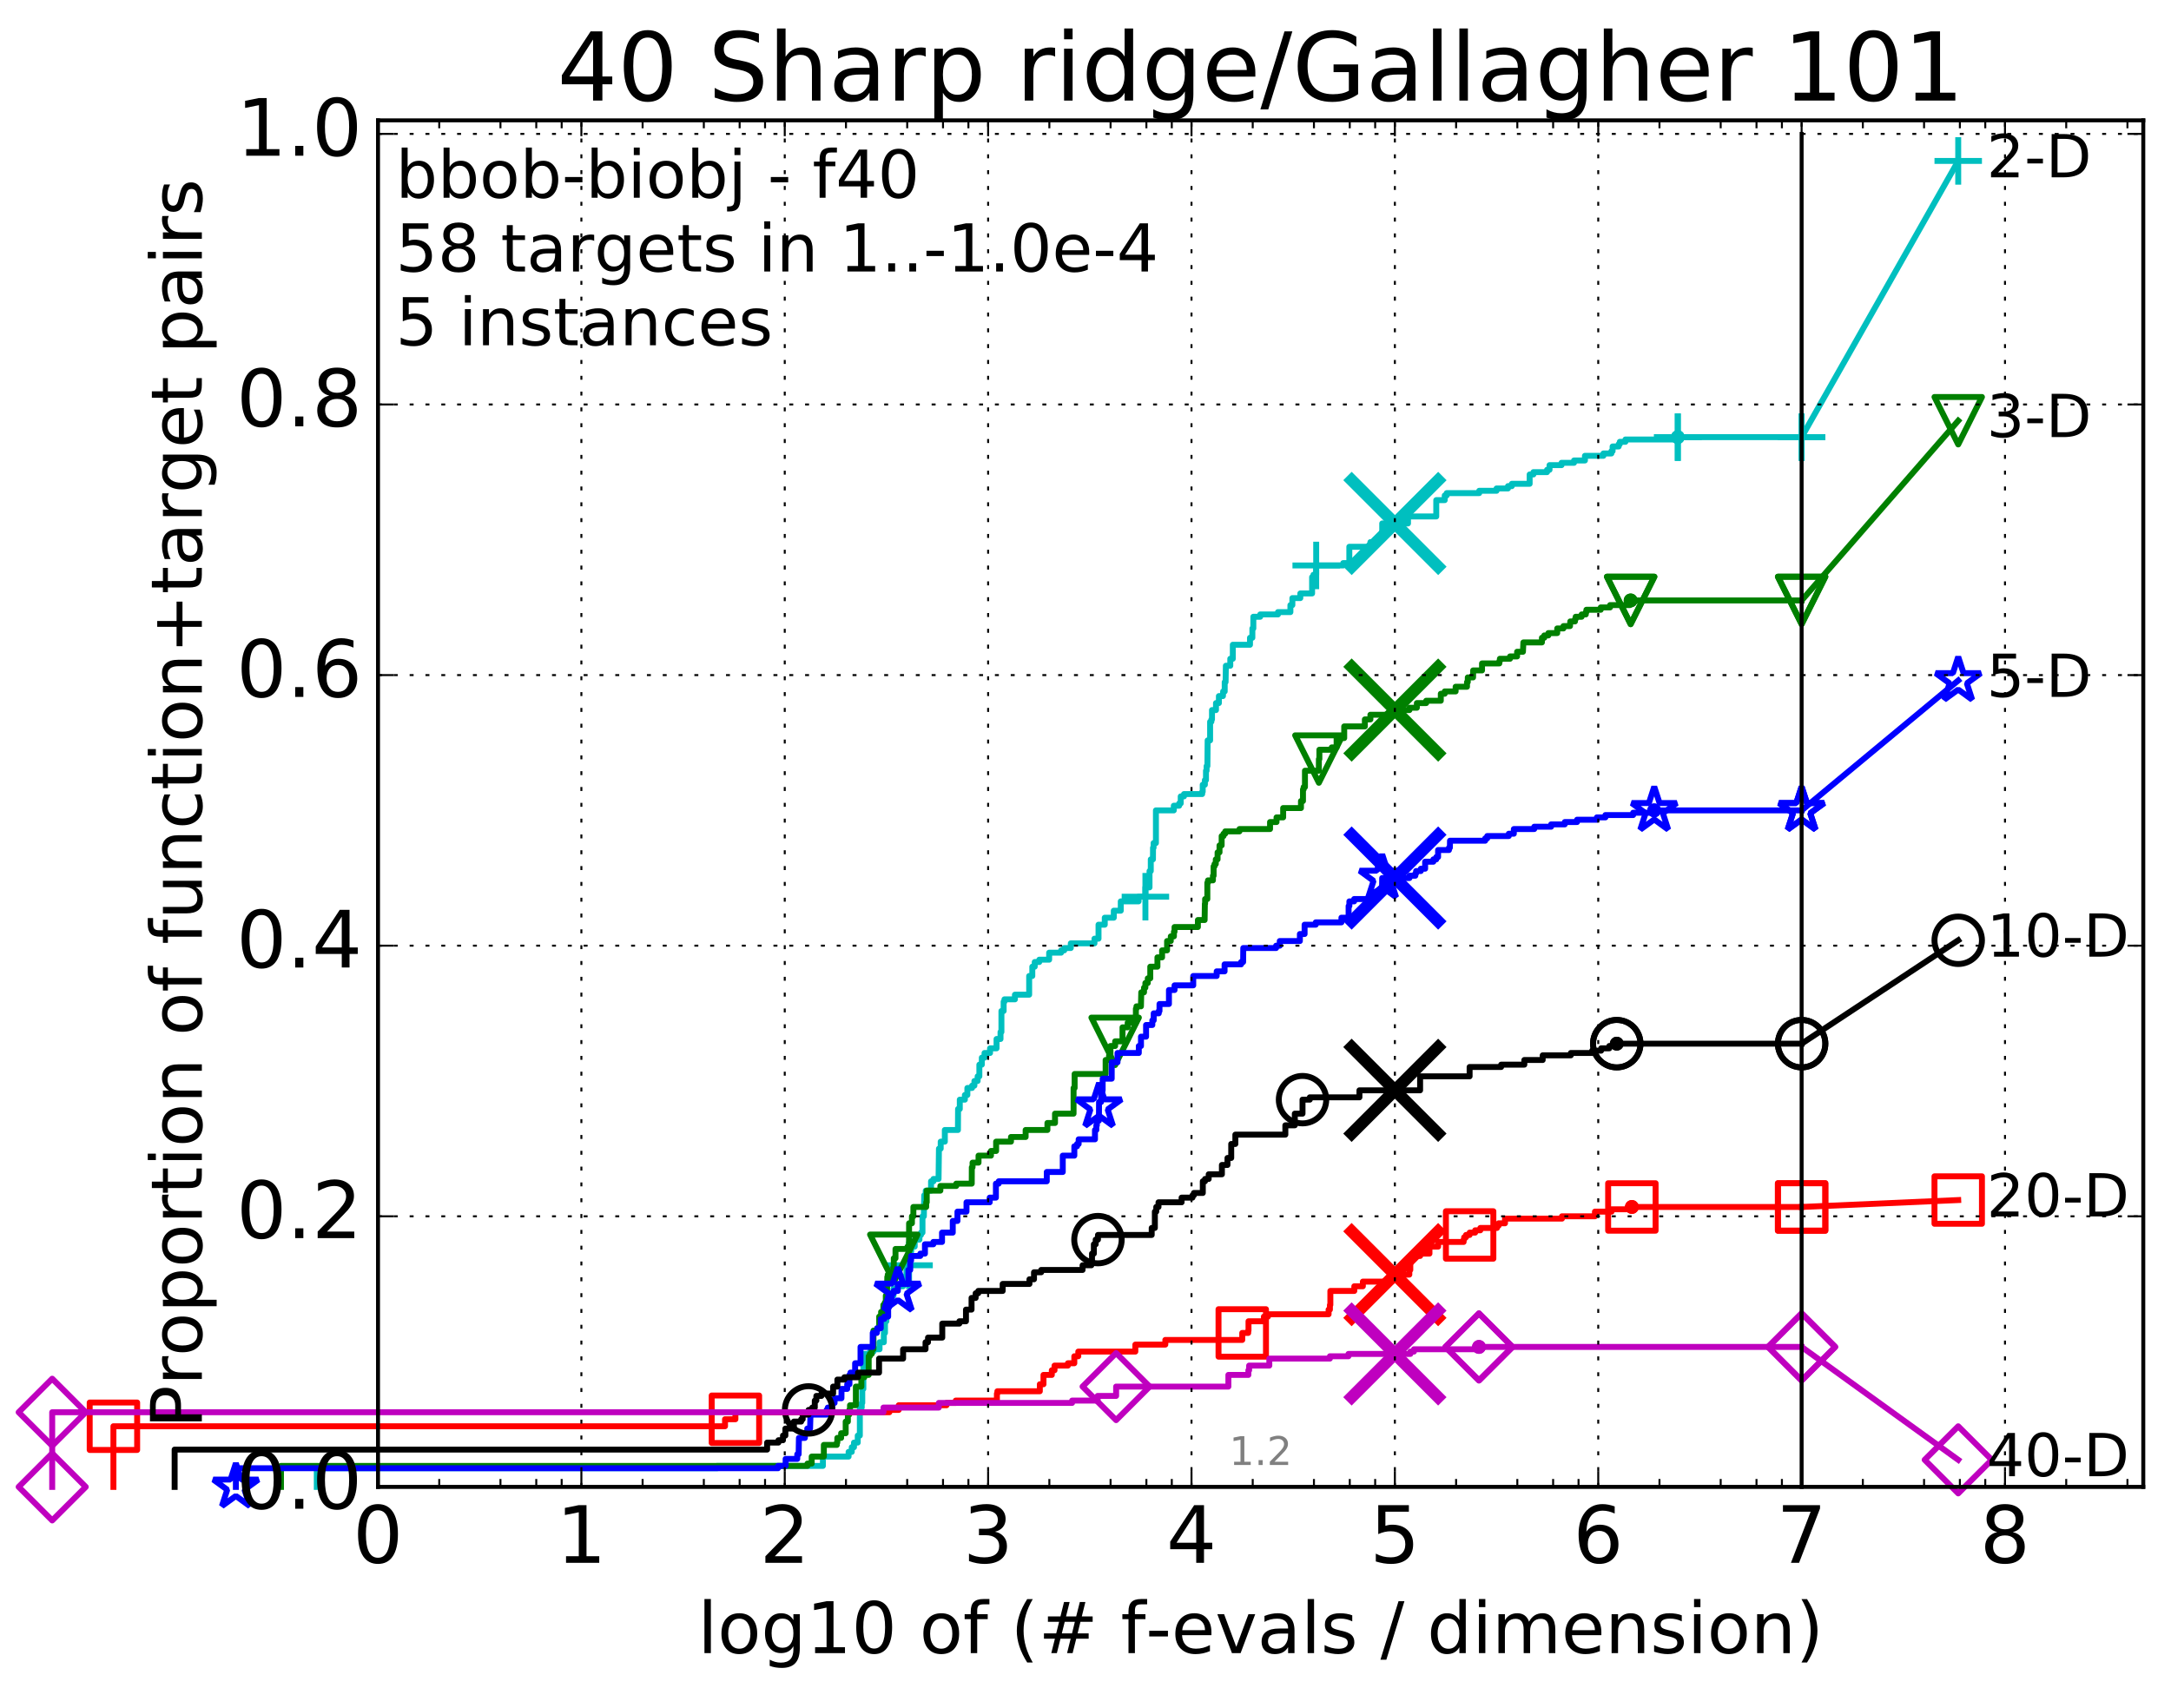 <?xml version="1.0" encoding="utf-8" standalone="no"?>
<!DOCTYPE svg PUBLIC "-//W3C//DTD SVG 1.1//EN"
  "http://www.w3.org/Graphics/SVG/1.1/DTD/svg11.dtd">
<!-- Created with matplotlib (http://matplotlib.org/) -->
<svg height="432pt" version="1.1" viewBox="0 0 549 432" width="549pt" xmlns="http://www.w3.org/2000/svg" xmlns:xlink="http://www.w3.org/1999/xlink">
 <defs>
  <style type="text/css">
*{stroke-linecap:butt;stroke-linejoin:round;stroke-miterlimit:100000;}
  </style>
 </defs>
 <g id="figure_1">
  <g id="patch_1">
   <path d="M 0 432.436 
L 549.192 432.436 
L 549.192 0 
L 0 0 
z
" style="fill:#ffffff;"/>
  </g>
  <g id="axes_1">
   <g id="patch_2">
    <path d="M 95.592 376.036 
L 541.992 376.036 
L 541.992 30.436 
L 95.592 30.436 
z
" style="fill:#ffffff;"/>
   </g>
   <g id="line2d_1">
    <defs>
     <path d="M 0 1.5 
C 0.398 1.5 0.779 1.342 1.061 1.061 
C 1.342 0.779 1.5 0.398 1.5 0 
C 1.5 -0.398 1.342 -0.779 1.061 -1.061 
C 0.779 -1.342 0.398 -1.5 0 -1.5 
C -0.398 -1.5 -0.779 -1.342 -1.061 -1.061 
C -1.342 -0.779 -1.5 -0.398 -1.5 0 
C -1.5 0.398 -1.342 0.779 -1.061 1.061 
C -0.779 1.342 -0.398 1.5 0 1.5 
z
" id="m34d94b3289" style="stroke:#00bfbf;stroke-width:0.5;"/>
    </defs>
    <g>
     <use style="fill:#00bfbf;stroke:#00bfbf;stroke-width:0.5;" x="424.278" xlink:href="#m34d94b3289" y="110.553"/>
     <use style="fill:#00bfbf;stroke:#00bfbf;stroke-width:0.5;" x="424.278" xlink:href="#m34d94b3289" y="110.553"/>
    </g>
   </g>
   <g id="line2d_2">
    <path d="M 80.11 376.036 
L 80.11 371.317 
L 181.346 371.317 
L 181.346 370.727 
L 208.093 370.727 
L 208.093 368.367 
L 214.591 368.367 
L 214.591 367.187 
L 215.389 367.187 
L 215.389 366.007 
L 215.957 366.007 
L 215.957 364.827 
L 216.906 364.827 
L 216.906 363.057 
L 217.437 363.057 
L 217.437 355.978 
L 217.909 355.978 
L 217.909 354.798 
L 218.049 354.798 
L 218.049 351.258 
L 218.326 351.258 
L 218.326 342.408 
L 220.004 342.408 
L 220.004 341.818 
L 220.88 341.818 
L 220.88 341.228 
L 222.421 341.228 
L 222.421 339.459 
L 223.502 339.459 
L 223.502 337.099 
L 223.791 337.099 
L 223.791 334.149 
L 224.147 334.149 
L 224.147 329.429 
L 225.284 329.429 
L 225.351 327.659 
L 225.946 327.659 
L 225.946 325.889 
L 226.934 325.889 
L 226.934 325.299 
L 228.354 325.299 
L 228.354 324.12 
L 228.471 324.12 
L 228.471 322.94 
L 229.216 322.94 
L 229.216 321.17 
L 229.384 321.17 
L 229.384 319.99 
L 229.882 319.99 
L 229.991 316.45 
L 230.422 316.45 
L 230.422 315.27 
L 231.311 315.27 
L 231.311 313.5 
L 232.509 313.5 
L 232.509 312.32 
L 232.895 312.32 
L 232.895 311.73 
L 233.274 311.73 
L 233.274 307.601 
L 233.623 307.601 
L 233.716 302.291 
L 234.104 302.291 
L 234.104 301.111 
L 235.443 301.111 
L 235.443 298.751 
L 236.053 298.751 
L 236.053 298.161 
L 237.342 298.161 
L 237.44 290.492 
L 237.883 290.492 
L 237.883 288.722 
L 238.929 288.722 
L 238.929 285.772 
L 242.244 285.772 
L 242.275 280.462 
L 242.71 280.462 
L 242.71 278.102 
L 243.996 278.102 
L 243.996 276.923 
L 244.627 276.923 
L 244.627 275.153 
L 245.81 275.153 
L 245.81 274.563 
L 246.405 274.563 
L 246.405 273.383 
L 247.224 273.383 
L 247.224 272.203 
L 247.66 272.203 
L 247.66 269.253 
L 248.28 269.253 
L 248.28 267.483 
L 248.966 267.483 
L 248.966 266.303 
L 250.363 266.303 
L 250.363 265.123 
L 252.006 265.123 
L 252.006 262.763 
L 253.009 262.763 
L 253.009 260.994 
L 253.24 260.994 
L 253.24 255.684 
L 253.8 255.684 
L 253.8 253.324 
L 254.005 253.324 
L 254.005 252.734 
L 256.655 252.734 
L 256.655 251.554 
L 260.256 251.554 
L 260.256 246.834 
L 261.049 246.834 
L 261.049 244.475 
L 261.663 244.475 
L 261.663 243.295 
L 262.813 243.295 
L 262.813 242.705 
L 265.309 242.705 
L 265.309 240.935 
L 268.329 240.935 
L 268.329 240.345 
L 269.131 240.345 
L 269.131 239.755 
L 270.781 239.755 
L 270.781 238.575 
L 276.766 238.575 
L 276.766 237.395 
L 277.794 237.395 
L 277.794 233.855 
L 279.372 233.855 
L 279.372 232.085 
L 281.655 232.085 
L 281.655 230.316 
L 283.419 230.316 
L 283.419 227.956 
L 287.921 227.956 
L 287.921 226.776 
L 289.65 226.776 
L 289.65 224.416 
L 290.69 224.416 
L 290.69 220.286 
L 291.009 220.286 
L 291.009 217.336 
L 291.559 217.336 
L 291.574 214.387 
L 291.719 214.387 
L 291.719 213.207 
L 292.309 213.207 
L 292.309 204.947 
L 296.831 204.947 
L 296.831 203.767 
L 298.184 203.767 
L 298.184 203.177 
L 298.579 203.177 
L 298.579 201.407 
L 299.408 201.407 
L 299.408 200.817 
L 304.004 200.817 
L 304.004 200.227 
L 304.141 200.227 
L 304.141 198.458 
L 304.689 198.458 
L 304.689 197.278 
L 304.966 197.278 
L 304.966 194.918 
L 305.126 194.918 
L 305.126 193.738 
L 305.326 193.738 
L 305.387 187.248 
L 306.011 187.248 
L 306.011 182.529 
L 306.332 182.529 
L 306.332 181.939 
L 306.486 181.939 
L 306.486 179.579 
L 307.498 179.579 
L 307.498 177.809 
L 308.233 177.809 
L 308.233 176.039 
L 309.255 176.039 
L 309.302 174.859 
L 309.702 174.859 
L 309.702 172.499 
L 309.924 172.499 
L 309.997 168.369 
L 311.112 168.369 
L 311.112 166.6 
L 311.753 166.6 
L 311.753 163.06 
L 316.099 163.06 
L 316.099 161.29 
L 316.697 161.29 
L 316.697 158.93 
L 316.943 158.93 
L 316.943 155.98 
L 318.678 155.98 
L 318.678 155.39 
L 323.176 155.39 
L 323.176 154.8 
L 326.315 154.8 
L 326.315 153.03 
L 326.813 153.03 
L 326.813 151.261 
L 328.821 151.261 
L 328.821 150.081 
L 331.802 150.081 
L 331.802 145.951 
L 332.143 145.951 
L 332.143 145.361 
L 332.837 145.361 
L 332.837 143.001 
L 339.661 143.001 
L 339.661 142.411 
L 341.215 142.411 
L 341.215 138.281 
L 346.547 138.281 
L 346.547 137.101 
L 347.674 137.101 
L 347.674 136.511 
L 348.901 136.511 
L 348.901 135.922 
L 349.535 135.922 
L 349.535 132.382 
L 356.054 132.382 
L 356.054 130.612 
L 363.199 130.612 
L 363.199 126.482 
L 365.343 126.482 
L 365.343 125.302 
L 365.836 125.302 
L 365.836 124.712 
L 374.061 124.712 
L 374.061 124.122 
L 378.443 124.122 
L 378.443 123.532 
L 381.337 123.532 
L 381.337 122.942 
L 382.314 122.942 
L 382.314 122.352 
L 386.816 122.352 
L 386.816 119.993 
L 387.768 119.993 
L 387.768 119.403 
L 391.213 119.403 
L 391.213 118.813 
L 391.846 118.813 
L 391.846 117.633 
L 394.884 117.633 
L 394.884 117.043 
L 398.037 117.043 
L 398.037 116.453 
L 400.799 116.453 
L 400.799 115.273 
L 405.471 115.273 
L 405.471 114.683 
L 407.485 114.683 
L 407.485 114.093 
L 407.793 114.093 
L 407.793 112.913 
L 409.332 112.913 
L 409.332 112.323 
L 409.616 112.323 
L 409.616 111.733 
L 411.039 111.733 
L 411.039 111.143 
L 424.278 111.143 
L 424.278 110.553 
L 455.592 110.553 
L 455.592 110.553 
" style="fill:none;stroke:#00bfbf;stroke-linecap:square;stroke-width:1.5;"/>
   </g>
   <g id="line2d_3">
    <defs>
     <path d="M -6 0 
L 6 0 
M 0 6 
L 0 -6 
" id="m237c57059f" style="stroke:#00bfbf;stroke-width:1.5;"/>
    </defs>
    <g>
     <use style="fill:none;stroke:#00bfbf;stroke-width:1.5;" x="229.882" xlink:href="#m237c57059f" y="319.99"/>
     <use style="fill:none;stroke:#00bfbf;stroke-width:1.5;" x="289.65" xlink:href="#m237c57059f" y="226.776"/>
     <use style="fill:none;stroke:#00bfbf;stroke-width:1.5;" x="332.837" xlink:href="#m237c57059f" y="143.001"/>
     <use style="fill:none;stroke:#00bfbf;stroke-width:1.5;" x="424.278" xlink:href="#m237c57059f" y="110.553"/>
     <use style="fill:none;stroke:#00bfbf;stroke-width:1.5;" x="424.278" xlink:href="#m237c57059f" y="110.553"/>
     <use style="fill:none;stroke:#00bfbf;stroke-width:1.5;" x="455.592" xlink:href="#m237c57059f" y="110.553"/>
    </g>
   </g>
   <g id="line2d_4"/>
   <g id="line2d_5">
    <path clip-path="url(#pbde7cfbdb4)" d="M 352.748 132.382 
" style="fill:none;stroke:#00bfbf;stroke-linecap:square;"/>
    <defs>
     <path d="M -12 12 
L 12 -12 
M -12 -12 
L 12 12 
" id="m6b3aec58eb" style="stroke:#00bfbf;stroke-width:3.0;"/>
    </defs>
    <g clip-path="url(#pbde7cfbdb4)">
     <use style="fill:#00bfbf;stroke:#00bfbf;stroke-width:3.0;" x="352.748" xlink:href="#m6b3aec58eb" y="132.382"/>
    </g>
   </g>
   <g id="line2d_6">
    <defs>
     <path d="M 0 1.5 
C 0.398 1.5 0.779 1.342 1.061 1.061 
C 1.342 0.779 1.5 0.398 1.5 0 
C 1.5 -0.398 1.342 -0.779 1.061 -1.061 
C 0.779 -1.342 0.398 -1.5 0 -1.5 
C -0.398 -1.5 -0.779 -1.342 -1.061 -1.061 
C -1.342 -0.779 -1.5 -0.398 -1.5 0 
C -1.5 0.398 -1.342 0.779 -1.061 1.061 
C -0.779 1.342 -0.398 1.5 0 1.5 
z
" id="mc8d3d65825" style="stroke:#008000;stroke-width:0.5;"/>
    </defs>
    <g>
     <use style="fill:#008000;stroke:#008000;stroke-width:0.5;" x="412.356" xlink:href="#mc8d3d65825" y="151.851"/>
     <use style="fill:#008000;stroke:#008000;stroke-width:0.5;" x="412.356" xlink:href="#mc8d3d65825" y="151.851"/>
    </g>
   </g>
   <g id="line2d_7">
    <path d="M 71.054 376.036 
L 71.054 370.727 
L 204.194 370.727 
L 204.194 370.137 
L 205.262 370.137 
L 205.262 368.367 
L 208.333 368.367 
L 208.333 365.417 
L 211.618 365.417 
L 211.618 364.827 
L 211.742 364.827 
L 211.742 363.647 
L 212.706 363.647 
L 212.706 362.467 
L 213.856 362.467 
L 213.856 359.517 
L 214.409 359.517 
L 214.409 357.747 
L 214.771 357.747 
L 214.771 356.567 
L 214.949 356.567 
L 214.949 355.388 
L 216.428 355.388 
L 216.428 350.668 
L 217.816 350.668 
L 217.816 348.308 
L 218.584 348.308 
L 218.584 347.718 
L 219.675 347.718 
L 219.675 342.998 
L 219.961 342.998 
L 219.961 342.408 
L 220.439 342.408 
L 220.439 341.228 
L 220.88 341.228 
L 220.88 336.509 
L 221.815 336.509 
L 221.815 335.919 
L 222.332 335.919 
L 222.332 332.969 
L 222.812 332.969 
L 222.812 331.789 
L 223.38 331.789 
L 223.38 330.019 
L 223.743 330.019 
L 223.743 329.429 
L 224.005 329.429 
L 224.005 327.659 
L 224.288 327.659 
L 224.381 322.94 
L 224.498 322.94 
L 224.498 322.35 
L 225.869 322.35 
L 225.869 320.58 
L 226.022 320.58 
L 226.022 318.22 
L 226.451 318.22 
L 226.451 315.86 
L 229.486 315.86 
L 229.486 315.27 
L 229.872 315.27 
L 229.891 309.37 
L 230.608 309.37 
L 230.608 307.601 
L 230.975 307.601 
L 230.975 305.241 
L 234.216 305.241 
L 234.216 304.061 
L 234.351 304.061 
L 234.351 301.111 
L 237.8 301.111 
L 237.8 299.931 
L 241.815 299.931 
L 241.815 299.341 
L 245.734 299.341 
L 245.752 295.211 
L 245.939 295.211 
L 245.939 294.031 
L 247.45 294.031 
L 247.45 292.262 
L 250.595 292.262 
L 250.595 291.082 
L 251.898 291.082 
L 251.898 288.722 
L 255.657 288.722 
L 255.657 287.542 
L 259.361 287.542 
L 259.361 285.772 
L 264.87 285.772 
L 264.87 284.002 
L 266.79 284.002 
L 266.79 281.642 
L 271.481 281.642 
L 271.486 275.153 
L 271.751 275.153 
L 271.751 271.613 
L 279.589 271.613 
L 279.589 268.073 
L 280.461 268.073 
L 280.461 266.893 
L 280.811 266.893 
L 280.811 264.533 
L 281.994 264.533 
L 281.994 263.353 
L 283.86 263.353 
L 283.86 259.814 
L 285.167 259.814 
L 285.167 258.634 
L 287.241 258.634 
L 287.241 255.094 
L 287.387 255.094 
L 287.387 254.504 
L 288.519 254.504 
L 288.602 250.964 
L 289.298 250.964 
L 289.298 249.784 
L 289.639 249.784 
L 289.639 248.604 
L 290.249 248.604 
L 290.249 247.424 
L 290.881 247.424 
L 290.881 244.475 
L 292.689 244.475 
L 292.689 242.115 
L 293.866 242.115 
L 293.866 240.345 
L 295.127 240.345 
L 295.131 237.985 
L 296.067 237.985 
L 296.067 236.805 
L 296.86 236.805 
L 296.86 235.625 
L 297.017 235.625 
L 297.017 234.445 
L 302.923 234.445 
L 302.923 232.675 
L 304.623 232.675 
L 304.685 228.546 
L 304.746 228.546 
L 304.746 227.366 
L 305.312 227.366 
L 305.312 223.236 
L 305.473 223.236 
L 305.473 222.646 
L 306.724 222.646 
L 306.724 221.466 
L 306.897 221.466 
L 306.897 219.106 
L 307.127 219.106 
L 307.127 218.516 
L 307.449 218.516 
L 307.449 217.336 
L 307.899 217.336 
L 307.899 215.566 
L 308.39 215.566 
L 308.39 213.797 
L 308.931 213.797 
L 308.931 211.437 
L 309.398 211.437 
L 309.398 210.847 
L 309.835 210.847 
L 309.835 210.257 
L 313.434 210.257 
L 313.434 209.667 
L 321.167 209.667 
L 321.167 207.897 
L 322.808 207.897 
L 322.808 206.717 
L 324.485 206.717 
L 324.485 204.357 
L 328.987 204.357 
L 328.987 202.587 
L 329.497 202.587 
L 329.497 199.637 
L 329.666 199.637 
L 329.666 199.048 
L 329.996 199.048 
L 329.996 194.918 
L 333.508 194.918 
L 333.517 191.968 
L 333.644 191.968 
L 333.644 189.608 
L 336.77 189.608 
L 336.77 189.018 
L 338 189.018 
L 338 186.658 
L 339.923 186.658 
L 339.923 183.708 
L 345.145 183.708 
L 345.145 181.939 
L 346.545 181.939 
L 346.545 180.759 
L 352.489 180.759 
L 352.489 179.579 
L 356.418 179.579 
L 356.418 178.989 
L 358.295 178.989 
L 358.296 177.809 
L 360.657 177.809 
L 360.657 177.219 
L 364.349 177.219 
L 364.349 175.449 
L 365.34 175.449 
L 365.34 174.859 
L 368.098 174.859 
L 368.098 173.679 
L 370.972 173.679 
L 370.973 172.499 
L 371.173 172.499 
L 371.173 171.319 
L 372.507 171.319 
L 372.531 169.549 
L 374.773 169.549 
L 374.773 167.78 
L 379.15 167.78 
L 379.15 167.19 
L 379.289 167.19 
L 379.289 166.6 
L 381.853 166.6 
L 381.853 166.01 
L 383.643 166.01 
L 383.643 164.83 
L 385.123 164.83 
L 385.229 162.47 
L 389.917 162.47 
L 389.917 161.29 
L 390.514 161.29 
L 390.514 160.7 
L 391.544 160.7 
L 391.544 160.11 
L 393.789 160.11 
L 393.789 158.93 
L 395.363 158.93 
L 395.363 158.34 
L 397.026 158.34 
L 397.089 157.16 
L 398.28 157.16 
L 398.28 156.57 
L 398.452 156.57 
L 398.452 155.98 
L 399.963 155.98 
L 399.963 155.39 
L 401.014 155.39 
L 401.014 154.8 
L 401.166 154.8 
L 401.166 154.21 
L 404.794 154.21 
L 404.794 153.62 
L 407.148 153.62 
L 407.148 153.03 
L 412.133 153.03 
L 412.133 152.44 
L 412.356 152.44 
L 412.356 151.851 
L 455.592 151.851 
L 455.592 151.851 
" style="fill:none;stroke:#008000;stroke-linecap:square;stroke-width:1.5;"/>
   </g>
   <g id="line2d_8">
    <defs>
     <path d="M -0 6 
L 6 -6 
L -6 -6 
z
" id="me81989641e" style="stroke:#008000;stroke-linejoin:miter;stroke-width:1.5;"/>
    </defs>
    <g>
     <use style="fill:none;stroke:#008000;stroke-linejoin:miter;stroke-width:1.5;" x="226.022" xlink:href="#me81989641e" y="318.22"/>
     <use style="fill:none;stroke:#008000;stroke-linejoin:miter;stroke-width:1.5;" x="281.994" xlink:href="#me81989641e" y="263.353"/>
     <use style="fill:none;stroke:#008000;stroke-linejoin:miter;stroke-width:1.5;" x="333.517" xlink:href="#me81989641e" y="191.968"/>
     <use style="fill:none;stroke:#008000;stroke-linejoin:miter;stroke-width:1.5;" x="412.356" xlink:href="#me81989641e" y="151.851"/>
     <use style="fill:none;stroke:#008000;stroke-linejoin:miter;stroke-width:1.5;" x="412.356" xlink:href="#me81989641e" y="151.851"/>
     <use style="fill:none;stroke:#008000;stroke-linejoin:miter;stroke-width:1.5;" x="455.592" xlink:href="#me81989641e" y="151.851"/>
    </g>
   </g>
   <g id="line2d_9"/>
   <g id="line2d_10">
    <path clip-path="url(#pbde7cfbdb4)" d="M 352.744 179.579 
" style="fill:none;stroke:#008000;stroke-linecap:square;"/>
    <defs>
     <path d="M -12 12 
L 12 -12 
M -12 -12 
L 12 12 
" id="m8a2fdb1586" style="stroke:#008000;stroke-width:3.0;"/>
    </defs>
    <g clip-path="url(#pbde7cfbdb4)">
     <use style="fill:#008000;stroke:#008000;stroke-width:3.0;" x="352.744" xlink:href="#m8a2fdb1586" y="179.579"/>
    </g>
   </g>
   <g id="line2d_11">
    <defs>
     <path d="M 0 1.5 
C 0.398 1.5 0.779 1.342 1.061 1.061 
C 1.342 0.779 1.5 0.398 1.5 0 
C 1.5 -0.398 1.342 -0.779 1.061 -1.061 
C 0.779 -1.342 0.398 -1.5 0 -1.5 
C -0.398 -1.5 -0.779 -1.342 -1.061 -1.061 
C -1.342 -0.779 -1.5 -0.398 -1.5 0 
C -1.5 0.398 -1.342 0.779 -1.061 1.061 
C -0.779 1.342 -0.398 1.5 0 1.5 
z
" id="m286f455148" style="stroke:#0000ff;stroke-width:0.5;"/>
    </defs>
    <g>
     <use style="fill:#0000ff;stroke:#0000ff;stroke-width:0.5;" x="418.321" xlink:href="#m286f455148" y="204.947"/>
     <use style="fill:#0000ff;stroke:#0000ff;stroke-width:0.5;" x="418.321" xlink:href="#m286f455148" y="204.947"/>
    </g>
   </g>
   <g id="line2d_12">
    <path d="M 59.645 376.036 
L 59.645 371.317 
L 196.732 371.317 
L 196.732 370.727 
L 198.671 370.727 
L 198.671 368.957 
L 201.609 368.957 
L 201.609 367.777 
L 201.956 367.777 
L 202.032 363.647 
L 203.54 363.647 
L 203.54 362.467 
L 204.136 362.467 
L 204.136 361.287 
L 204.852 361.287 
L 204.952 357.747 
L 209.03 357.747 
L 209.03 356.567 
L 209.334 356.567 
L 209.334 355.978 
L 210.458 355.978 
L 210.458 354.798 
L 211.05 354.798 
L 211.05 353.618 
L 212.785 353.618 
L 212.808 351.258 
L 214.241 351.258 
L 214.241 350.078 
L 214.806 350.078 
L 214.806 347.718 
L 215.063 347.718 
L 215.063 347.128 
L 216.241 347.128 
L 216.241 344.768 
L 217.608 344.768 
L 217.608 340.639 
L 220.683 340.639 
L 220.699 337.099 
L 221.731 337.099 
L 221.825 335.919 
L 222.732 335.919 
L 222.732 333.559 
L 223.618 333.559 
L 223.618 332.969 
L 224.595 332.969 
L 224.595 330.609 
L 224.843 330.609 
L 224.843 328.249 
L 225.504 328.249 
L 225.504 327.069 
L 225.991 327.069 
L 225.991 326.479 
L 227.046 326.479 
L 227.046 324.71 
L 229.722 324.71 
L 229.722 321.17 
L 230.18 321.17 
L 230.18 318.81 
L 230.395 318.81 
L 230.395 317.63 
L 232.727 317.63 
L 232.727 317.04 
L 233.899 317.04 
L 233.899 314.68 
L 236.024 314.68 
L 236.024 314.09 
L 238.221 314.09 
L 238.221 311.73 
L 240.933 311.73 
L 240.933 308.781 
L 242.121 308.781 
L 242.121 306.421 
L 244.408 306.421 
L 244.408 304.061 
L 250.28 304.061 
L 250.28 302.881 
L 251.843 302.881 
L 251.843 299.341 
L 252.556 299.341 
L 252.556 298.751 
L 264.709 298.751 
L 264.709 296.391 
L 268.751 296.391 
L 268.751 292.262 
L 271.675 292.262 
L 271.675 289.902 
L 272.356 289.902 
L 272.356 289.312 
L 272.77 289.312 
L 272.77 288.132 
L 276.893 288.132 
L 276.893 285.772 
L 277.241 285.772 
L 277.241 284.592 
L 277.37 284.592 
L 277.37 283.412 
L 277.896 283.412 
L 277.923 278.692 
L 278.451 278.692 
L 278.451 275.743 
L 278.841 275.743 
L 278.841 272.793 
L 281.127 272.793 
L 281.136 268.663 
L 282.596 268.663 
L 282.596 266.303 
L 287.98 266.303 
L 287.98 264.533 
L 288.53 264.533 
L 288.53 262.173 
L 289.816 262.173 
L 289.816 259.224 
L 291.401 259.224 
L 291.401 258.044 
L 291.747 258.044 
L 291.747 256.274 
L 293.029 256.274 
L 293.029 255.684 
L 293.214 255.684 
L 293.214 253.914 
L 295.603 253.914 
L 295.603 250.374 
L 297.021 250.374 
L 297.021 249.194 
L 301.745 249.194 
L 301.745 246.834 
L 307.675 246.834 
L 307.675 245.655 
L 309.67 245.655 
L 309.67 243.885 
L 313.845 243.885 
L 313.845 243.295 
L 314.361 243.295 
L 314.399 239.755 
L 322.699 239.755 
L 322.699 239.165 
L 323.624 239.165 
L 323.624 237.985 
L 328.714 237.985 
L 328.714 236.215 
L 329.905 236.215 
L 329.905 233.855 
L 332.731 233.855 
L 332.731 233.265 
L 339.218 233.265 
L 339.218 232.085 
L 341.034 232.085 
L 341.034 229.136 
L 341.227 229.136 
L 341.227 227.956 
L 342.44 227.956 
L 342.44 227.366 
L 347.164 227.366 
L 347.164 225.596 
L 349.471 225.596 
L 349.525 222.056 
L 356.431 222.056 
L 356.431 221.466 
L 357.911 221.466 
L 357.911 220.876 
L 358.106 220.876 
L 358.106 220.286 
L 359.294 220.286 
L 359.294 219.696 
L 360.386 219.696 
L 360.386 217.926 
L 362.469 217.926 
L 362.469 217.336 
L 363.199 217.336 
L 363.199 216.746 
L 363.66 216.746 
L 363.66 214.977 
L 366.412 214.977 
L 366.412 214.387 
L 366.647 214.387 
L 366.672 212.617 
L 375.569 212.617 
L 375.569 212.027 
L 376.088 212.027 
L 376.088 211.437 
L 381.538 211.437 
L 381.538 210.847 
L 382.817 210.847 
L 382.817 209.667 
L 387.981 209.667 
L 387.981 209.077 
L 392.246 209.077 
L 392.246 208.487 
L 395.7 208.487 
L 395.7 207.897 
L 398.801 207.897 
L 398.801 207.307 
L 403.818 207.307 
L 403.818 206.717 
L 405.979 206.717 
L 405.979 206.127 
L 412.992 206.127 
L 412.992 205.537 
L 418.321 205.537 
L 418.321 204.947 
L 455.592 204.947 
L 455.592 204.947 
" style="fill:none;stroke:#0000ff;stroke-linecap:square;stroke-width:1.5;"/>
   </g>
   <g id="line2d_13">
    <defs>
     <path d="M 0 -6 
L -1.347 -1.854 
L -5.706 -1.854 
L -2.18 0.708 
L -3.527 4.854 
L -0 2.292 
L 3.527 4.854 
L 2.18 0.708 
L 5.706 -1.854 
L 1.347 -1.854 
z
" id="m0d60b46ee2" style="stroke:#0000ff;stroke-linejoin:bevel;stroke-width:1.5;"/>
    </defs>
    <g>
     <use style="fill:none;stroke:#0000ff;stroke-linejoin:bevel;stroke-width:1.5;" x="59.645" xlink:href="#m0d60b46ee2" y="376.036"/>
     <use style="fill:none;stroke:#0000ff;stroke-linejoin:bevel;stroke-width:1.5;" x="227.046" xlink:href="#m0d60b46ee2" y="326.479"/>
     <use style="fill:none;stroke:#0000ff;stroke-linejoin:bevel;stroke-width:1.5;" x="277.923" xlink:href="#m0d60b46ee2" y="279.872"/>
     <use style="fill:none;stroke:#0000ff;stroke-linejoin:bevel;stroke-width:1.5;" x="349.525" xlink:href="#m0d60b46ee2" y="222.056"/>
     <use style="fill:none;stroke:#0000ff;stroke-linejoin:bevel;stroke-width:1.5;" x="418.321" xlink:href="#m0d60b46ee2" y="204.947"/>
     <use style="fill:none;stroke:#0000ff;stroke-linejoin:bevel;stroke-width:1.5;" x="455.592" xlink:href="#m0d60b46ee2" y="204.947"/>
    </g>
   </g>
   <g id="line2d_14"/>
   <g id="line2d_15">
    <path clip-path="url(#pbde7cfbdb4)" d="M 352.74 222.056 
" style="fill:none;stroke:#0000ff;stroke-linecap:square;"/>
    <defs>
     <path d="M -12 12 
L 12 -12 
M -12 -12 
L 12 12 
" id="ma6c1a95129" style="stroke:#0000ff;stroke-width:3.0;"/>
    </defs>
    <g clip-path="url(#pbde7cfbdb4)">
     <use style="fill:#0000ff;stroke:#0000ff;stroke-width:3.0;" x="352.74" xlink:href="#ma6c1a95129" y="222.056"/>
    </g>
   </g>
   <g id="line2d_16">
    <defs>
     <path d="M 0 1.5 
C 0.398 1.5 0.779 1.342 1.061 1.061 
C 1.342 0.779 1.5 0.398 1.5 0 
C 1.5 -0.398 1.342 -0.779 1.061 -1.061 
C 0.779 -1.342 0.398 -1.5 0 -1.5 
C -0.398 -1.5 -0.779 -1.342 -1.061 -1.061 
C -1.342 -0.779 -1.5 -0.398 -1.5 0 
C -1.5 0.398 -1.342 0.779 -1.061 1.061 
C -0.779 1.342 -0.398 1.5 0 1.5 
z
" id="m1ea747daea" style="stroke:#000000;stroke-width:0.5;"/>
    </defs>
    <g>
     <use style="stroke:#000000;stroke-width:0.5;" x="408.845" xlink:href="#m1ea747daea" y="263.943"/>
     <use style="stroke:#000000;stroke-width:0.5;" x="408.845" xlink:href="#m1ea747daea" y="263.943"/>
    </g>
   </g>
   <g id="line2d_17">
    <path d="M 44.163 376.036 
L 44.163 366.597 
L 193.989 366.597 
L 193.989 364.827 
L 196.852 364.827 
L 196.852 364.237 
L 197.998 364.237 
L 197.998 363.057 
L 198.605 363.057 
L 198.605 361.287 
L 200.76 361.287 
L 200.76 359.517 
L 202.595 359.517 
L 202.595 358.927 
L 202.982 358.927 
L 202.982 357.747 
L 204.48 357.747 
L 204.48 356.567 
L 205.398 356.567 
L 205.398 355.978 
L 206.044 355.978 
L 206.044 354.208 
L 206.438 354.208 
L 206.438 353.028 
L 207.727 353.028 
L 207.727 352.438 
L 210.678 352.438 
L 210.678 350.668 
L 211.75 350.668 
L 211.75 348.898 
L 213.536 348.898 
L 213.536 348.308 
L 216.974 348.308 
L 216.974 347.128 
L 222.298 347.128 
L 222.298 343.588 
L 228.378 343.588 
L 228.378 341.228 
L 234.049 341.228 
L 234.049 339.459 
L 234.675 339.459 
L 234.675 338.279 
L 238.277 338.279 
L 238.277 334.739 
L 242.605 334.739 
L 242.605 334.149 
L 244.276 334.149 
L 244.276 331.199 
L 245.686 331.199 
L 245.686 328.249 
L 246.721 328.249 
L 246.721 327.069 
L 247.38 327.069 
L 247.38 326.479 
L 253.553 326.479 
L 253.553 324.71 
L 260.327 324.71 
L 260.327 323.53 
L 261.478 323.53 
L 261.478 321.76 
L 263.297 321.76 
L 263.297 321.17 
L 273.76 321.17 
L 273.76 319.99 
L 275.985 319.99 
L 275.985 319.4 
L 276.147 319.4 
L 276.147 317.04 
L 276.614 317.04 
L 276.614 314.68 
L 277.08 314.68 
L 277.08 313.5 
L 277.653 313.5 
L 277.653 312.32 
L 291.24 312.32 
L 291.24 310.55 
L 292.039 310.55 
L 292.039 306.421 
L 292.394 306.421 
L 292.394 305.241 
L 292.962 305.241 
L 292.962 304.061 
L 298.802 304.061 
L 298.802 302.881 
L 301.551 302.881 
L 301.551 302.291 
L 301.911 302.291 
L 301.911 301.701 
L 304.164 301.701 
L 304.164 298.751 
L 304.725 298.751 
L 304.725 298.161 
L 305.654 298.161 
L 305.654 296.981 
L 308.992 296.981 
L 308.992 294.621 
L 310.405 294.621 
L 310.405 292.852 
L 311.35 292.852 
L 311.35 289.312 
L 312.395 289.312 
L 312.395 286.952 
L 325.037 286.952 
L 325.037 284.592 
L 327.431 284.592 
L 327.431 281.642 
L 329.381 281.642 
L 329.381 278.102 
L 331.223 278.102 
L 331.223 277.513 
L 343.773 277.513 
L 343.773 275.743 
L 359.114 275.743 
L 359.114 272.203 
L 371.634 272.203 
L 371.634 269.843 
L 379.609 269.843 
L 379.609 269.253 
L 385.473 269.253 
L 385.473 268.073 
L 390.114 268.073 
L 390.114 266.893 
L 397.23 266.893 
L 397.23 266.303 
L 402.618 266.303 
L 402.618 265.713 
L 404.892 265.713 
L 404.892 265.123 
L 406.956 265.123 
L 406.956 264.533 
L 408.845 264.533 
L 408.845 263.943 
L 455.592 263.943 
L 455.592 263.943 
" style="fill:none;stroke:#000000;stroke-linecap:square;stroke-width:1.5;"/>
   </g>
   <g id="line2d_18">
    <defs>
     <path d="M 0 6 
C 1.591 6 3.117 5.368 4.243 4.243 
C 5.368 3.117 6 1.591 6 0 
C 6 -1.591 5.368 -3.117 4.243 -4.243 
C 3.117 -5.368 1.591 -6 0 -6 
C -1.591 -6 -3.117 -5.368 -4.243 -4.243 
C -5.368 -3.117 -6 -1.591 -6 0 
C -6 1.591 -5.368 3.117 -4.243 4.243 
C -3.117 5.368 -1.591 6 0 6 
z
" id="md5f70c7846" style="stroke:#000000;stroke-width:1.5;"/>
    </defs>
    <g>
     <use style="fill:none;stroke:#000000;stroke-width:1.5;" x="204.48" xlink:href="#md5f70c7846" y="356.567"/>
     <use style="fill:none;stroke:#000000;stroke-width:1.5;" x="277.653" xlink:href="#md5f70c7846" y="313.5"/>
     <use style="fill:none;stroke:#000000;stroke-width:1.5;" x="329.381" xlink:href="#md5f70c7846" y="278.102"/>
     <use style="fill:none;stroke:#000000;stroke-width:1.5;" x="408.845" xlink:href="#md5f70c7846" y="263.943"/>
     <use style="fill:none;stroke:#000000;stroke-width:1.5;" x="408.845" xlink:href="#md5f70c7846" y="263.943"/>
     <use style="fill:none;stroke:#000000;stroke-width:1.5;" x="455.592" xlink:href="#md5f70c7846" y="263.943"/>
    </g>
   </g>
   <g id="line2d_19"/>
   <g id="line2d_20">
    <path clip-path="url(#pbde7cfbdb4)" d="M 352.737 275.743 
" style="fill:none;stroke:#000000;stroke-linecap:square;"/>
    <defs>
     <path d="M -12 12 
L 12 -12 
M -12 -12 
L 12 12 
" id="m3671b991be" style="stroke:#000000;stroke-width:3.0;"/>
    </defs>
    <g clip-path="url(#pbde7cfbdb4)">
     <use style="stroke:#000000;stroke-width:3.0;" x="352.737" xlink:href="#m3671b991be" y="275.743"/>
    </g>
   </g>
   <g id="line2d_21">
    <defs>
     <path d="M 0 1.5 
C 0.398 1.5 0.779 1.342 1.061 1.061 
C 1.342 0.779 1.5 0.398 1.5 0 
C 1.5 -0.398 1.342 -0.779 1.061 -1.061 
C 0.779 -1.342 0.398 -1.5 0 -1.5 
C -0.398 -1.5 -0.779 -1.342 -1.061 -1.061 
C -1.342 -0.779 -1.5 -0.398 -1.5 0 
C -1.5 0.398 -1.342 0.779 -1.061 1.061 
C -0.779 1.342 -0.398 1.5 0 1.5 
z
" id="mbba5939bea" style="stroke:#ff0000;stroke-width:0.5;"/>
    </defs>
    <g>
     <use style="fill:#ff0000;stroke:#ff0000;stroke-width:0.5;" x="412.665" xlink:href="#mbba5939bea" y="305.241"/>
     <use style="fill:#ff0000;stroke:#ff0000;stroke-width:0.5;" x="412.665" xlink:href="#mbba5939bea" y="305.241"/>
    </g>
   </g>
   <g id="line2d_22">
    <path d="M 28.682 376.036 
L 28.682 360.697 
L 183.344 360.697 
L 183.344 358.927 
L 185.972 358.927 
L 185.972 357.157 
L 224.901 357.157 
L 224.901 356.567 
L 227.269 356.567 
L 227.269 355.388 
L 239.353 355.388 
L 239.353 354.798 
L 241.688 354.798 
L 241.688 354.208 
L 252.096 354.208 
L 252.096 352.438 
L 252.215 352.438 
L 252.215 351.848 
L 262.952 351.848 
L 262.952 350.078 
L 263.876 350.078 
L 263.876 347.718 
L 265.981 347.718 
L 265.981 346.538 
L 266.668 346.538 
L 266.668 345.358 
L 270.047 345.358 
L 270.047 344.768 
L 271.671 344.768 
L 271.671 342.998 
L 272.675 342.998 
L 272.675 341.818 
L 287.104 341.818 
L 287.104 340.049 
L 294.687 340.049 
L 294.687 338.869 
L 314.138 338.869 
L 314.138 337.099 
L 315.646 337.099 
L 315.646 336.509 
L 315.721 336.509 
L 315.721 334.149 
L 319.61 334.149 
L 319.61 332.969 
L 320.639 332.969 
L 320.639 332.379 
L 335.975 332.379 
L 335.975 331.199 
L 336.308 331.199 
L 336.308 330.019 
L 336.42 330.019 
L 336.42 326.479 
L 342.475 326.479 
L 342.475 325.299 
L 344.638 325.299 
L 344.638 324.12 
L 351.999 324.12 
L 351.999 322.35 
L 356.387 322.35 
L 356.387 321.17 
L 356.633 321.17 
L 356.633 319.4 
L 356.633 319.4 
L 356.633 318.22 
L 357.497 318.22 
L 357.497 317.63 
L 359.125 317.63 
L 359.125 317.04 
L 361.481 317.04 
L 361.481 315.86 
L 361.517 315.86 
L 361.517 315.27 
L 363.671 315.27 
L 363.671 314.09 
L 370.117 314.09 
L 370.117 313.5 
L 370.251 313.5 
L 370.251 312.91 
L 370.724 312.91 
L 370.724 312.32 
L 371.639 312.32 
L 371.639 311.73 
L 373.036 311.73 
L 373.036 311.14 
L 374.347 311.14 
L 374.347 310.55 
L 378.558 310.55 
L 378.558 309.96 
L 378.976 309.96 
L 378.976 309.37 
L 380.583 309.37 
L 380.583 308.781 
L 380.583 308.781 
L 380.583 308.191 
L 394.99 308.191 
L 394.99 307.601 
L 403.326 307.601 
L 403.326 307.011 
L 403.326 307.011 
L 403.326 306.421 
L 407.54 306.421 
L 407.54 305.831 
L 412.665 305.831 
L 412.665 305.241 
L 455.592 305.241 
" style="fill:none;stroke:#ff0000;stroke-linecap:square;stroke-width:1.5;"/>
   </g>
   <g id="line2d_23">
    <defs>
     <path d="M -6 6 
L 6 6 
L 6 -6 
L -6 -6 
z
" id="m5204c401ee" style="stroke:#ff0000;stroke-linejoin:miter;stroke-width:1.5;"/>
    </defs>
    <g>
     <use style="fill:none;stroke:#ff0000;stroke-linejoin:miter;stroke-width:1.5;" x="28.682" xlink:href="#m5204c401ee" y="360.697"/>
     <use style="fill:none;stroke:#ff0000;stroke-linejoin:miter;stroke-width:1.5;" x="185.972" xlink:href="#m5204c401ee" y="358.927"/>
     <use style="fill:none;stroke:#ff0000;stroke-linejoin:miter;stroke-width:1.5;" x="314.138" xlink:href="#m5204c401ee" y="337.099"/>
     <use style="fill:none;stroke:#ff0000;stroke-linejoin:miter;stroke-width:1.5;" x="371.639" xlink:href="#m5204c401ee" y="312.32"/>
     <use style="fill:none;stroke:#ff0000;stroke-linejoin:miter;stroke-width:1.5;" x="412.665" xlink:href="#m5204c401ee" y="305.241"/>
     <use style="fill:none;stroke:#ff0000;stroke-linejoin:miter;stroke-width:1.5;" x="455.592" xlink:href="#m5204c401ee" y="305.241"/>
    </g>
   </g>
   <g id="line2d_24"/>
   <g id="line2d_25">
    <path clip-path="url(#pbde7cfbdb4)" d="M 352.735 322.35 
" style="fill:none;stroke:#ff0000;stroke-linecap:square;"/>
    <defs>
     <path d="M -12 12 
L 12 -12 
M -12 -12 
L 12 12 
" id="m6c8afaaab0" style="stroke:#ff0000;stroke-width:3.0;"/>
    </defs>
    <g clip-path="url(#pbde7cfbdb4)">
     <use style="fill:#ff0000;stroke:#ff0000;stroke-width:3.0;" x="352.735" xlink:href="#m6c8afaaab0" y="322.35"/>
    </g>
   </g>
   <g id="line2d_26">
    <defs>
     <path d="M 0 1.5 
C 0.398 1.5 0.779 1.342 1.061 1.061 
C 1.342 0.779 1.5 0.398 1.5 0 
C 1.5 -0.398 1.342 -0.779 1.061 -1.061 
C 0.779 -1.342 0.398 -1.5 0 -1.5 
C -0.398 -1.5 -0.779 -1.342 -1.061 -1.061 
C -1.342 -0.779 -1.5 -0.398 -1.5 0 
C -1.5 0.398 -1.342 0.779 -1.061 1.061 
C -0.779 1.342 -0.398 1.5 0 1.5 
z
" id="m8e61e0aec6" style="stroke:#bf00bf;stroke-width:0.5;"/>
    </defs>
    <g>
     <use style="fill:#bf00bf;stroke:#bf00bf;stroke-width:0.5;" x="374.002" xlink:href="#m8e61e0aec6" y="340.639"/>
     <use style="fill:#bf00bf;stroke:#bf00bf;stroke-width:0.5;" x="374.002" xlink:href="#m8e61e0aec6" y="340.639"/>
    </g>
   </g>
   <g id="line2d_27">
    <path d="M 13.2 376.036 
L 13.2 357.157 
L 223.412 357.157 
L 223.412 355.978 
L 237.406 355.978 
L 237.406 354.798 
L 271.112 354.798 
L 271.112 354.208 
L 277.573 354.208 
L 277.573 353.028 
L 282.244 353.028 
L 282.244 350.668 
L 310.633 350.668 
L 310.633 347.718 
L 315.686 347.718 
L 315.686 346.538 
L 315.88 346.538 
L 315.88 345.358 
L 320.984 345.358 
L 320.984 343.588 
L 336.307 343.588 
L 336.307 342.998 
L 340.998 342.998 
L 340.998 342.408 
L 356.659 342.408 
L 356.659 341.818 
L 357.564 341.818 
L 357.564 341.228 
L 374.002 341.228 
L 374.002 340.639 
L 455.592 340.639 
" style="fill:none;stroke:#bf00bf;stroke-linecap:square;stroke-width:1.5;"/>
   </g>
   <g id="line2d_28">
    <defs>
     <path d="M -0 8.485 
L 8.485 0 
L 0 -8.485 
L -8.485 -0 
z
" id="m2faca9fb2c" style="stroke:#bf00bf;stroke-linejoin:miter;stroke-width:1.5;"/>
    </defs>
    <g>
     <use style="fill:none;stroke:#bf00bf;stroke-linejoin:miter;stroke-width:1.5;" x="13.2" xlink:href="#m2faca9fb2c" y="376.036"/>
     <use style="fill:none;stroke:#bf00bf;stroke-linejoin:miter;stroke-width:1.5;" x="13.2" xlink:href="#m2faca9fb2c" y="357.157"/>
     <use style="fill:none;stroke:#bf00bf;stroke-linejoin:miter;stroke-width:1.5;" x="282.244" xlink:href="#m2faca9fb2c" y="350.668"/>
     <use style="fill:none;stroke:#bf00bf;stroke-linejoin:miter;stroke-width:1.5;" x="374.002" xlink:href="#m2faca9fb2c" y="340.639"/>
     <use style="fill:none;stroke:#bf00bf;stroke-linejoin:miter;stroke-width:1.5;" x="374.002" xlink:href="#m2faca9fb2c" y="340.639"/>
     <use style="fill:none;stroke:#bf00bf;stroke-linejoin:miter;stroke-width:1.5;" x="455.592" xlink:href="#m2faca9fb2c" y="340.639"/>
    </g>
   </g>
   <g id="line2d_29"/>
   <g id="line2d_30">
    <path clip-path="url(#pbde7cfbdb4)" d="M 352.735 342.408 
" style="fill:none;stroke:#bf00bf;stroke-linecap:square;"/>
    <defs>
     <path d="M -12 12 
L 12 -12 
M -12 -12 
L 12 12 
" id="m927c7be783" style="stroke:#bf00bf;stroke-width:3.0;"/>
    </defs>
    <g clip-path="url(#pbde7cfbdb4)">
     <use style="fill:#bf00bf;stroke:#bf00bf;stroke-width:3.0;" x="352.735" xlink:href="#m927c7be783" y="342.408"/>
    </g>
   </g>
   <g id="line2d_31">
    <path d="M 455.592 340.639 
L 495.192 369.193 
" style="fill:none;stroke:#bf00bf;stroke-linecap:square;stroke-width:1.5;"/>
    <g>
     <use style="fill:none;stroke:#bf00bf;stroke-linejoin:miter;stroke-width:1.5;" x="455.592" xlink:href="#m2faca9fb2c" y="340.639"/>
     <use style="fill:none;stroke:#bf00bf;stroke-linejoin:miter;stroke-width:1.5;" x="495.192" xlink:href="#m2faca9fb2c" y="369.193"/>
    </g>
   </g>
   <g id="line2d_32">
    <path d="M 455.592 305.241 
L 495.192 303.494 
" style="fill:none;stroke:#ff0000;stroke-linecap:square;stroke-width:1.5;"/>
    <g>
     <use style="fill:none;stroke:#ff0000;stroke-linejoin:miter;stroke-width:1.5;" x="455.592" xlink:href="#m5204c401ee" y="305.241"/>
     <use style="fill:none;stroke:#ff0000;stroke-linejoin:miter;stroke-width:1.5;" x="495.192" xlink:href="#m5204c401ee" y="303.494"/>
    </g>
   </g>
   <g id="line2d_33">
    <path d="M 455.592 263.943 
L 495.192 237.796 
" style="fill:none;stroke:#000000;stroke-linecap:square;stroke-width:1.5;"/>
    <g>
     <use style="fill:none;stroke:#000000;stroke-width:1.5;" x="455.592" xlink:href="#md5f70c7846" y="263.943"/>
     <use style="fill:none;stroke:#000000;stroke-width:1.5;" x="495.192" xlink:href="#md5f70c7846" y="237.796"/>
    </g>
   </g>
   <g id="line2d_34">
    <path d="M 455.592 204.947 
L 495.192 172.098 
" style="fill:none;stroke:#0000ff;stroke-linecap:square;stroke-width:1.5;"/>
    <g>
     <use style="fill:none;stroke:#0000ff;stroke-linejoin:bevel;stroke-width:1.5;" x="455.592" xlink:href="#m0d60b46ee2" y="204.947"/>
     <use style="fill:none;stroke:#0000ff;stroke-linejoin:bevel;stroke-width:1.5;" x="495.192" xlink:href="#m0d60b46ee2" y="172.098"/>
    </g>
   </g>
   <g id="line2d_35">
    <path d="M 455.592 151.851 
L 495.192 106.4 
" style="fill:none;stroke:#008000;stroke-linecap:square;stroke-width:1.5;"/>
    <g>
     <use style="fill:none;stroke:#008000;stroke-linejoin:miter;stroke-width:1.5;" x="455.592" xlink:href="#me81989641e" y="151.851"/>
     <use style="fill:none;stroke:#008000;stroke-linejoin:miter;stroke-width:1.5;" x="495.192" xlink:href="#me81989641e" y="106.4"/>
    </g>
   </g>
   <g id="line2d_36">
    <path d="M 455.592 110.553 
L 495.192 40.702 
" style="fill:none;stroke:#00bfbf;stroke-linecap:square;stroke-width:1.5;"/>
    <g>
     <use style="fill:none;stroke:#00bfbf;stroke-width:1.5;" x="455.592" xlink:href="#m237c57059f" y="110.553"/>
     <use style="fill:none;stroke:#00bfbf;stroke-width:1.5;" x="495.192" xlink:href="#m237c57059f" y="40.702"/>
    </g>
   </g>
   <g id="line2d_37">
    <path d="M 455.592 376.036 
L 455.592 33.858 
" style="fill:none;stroke:#000000;stroke-linecap:square;"/>
   </g>
   <g id="patch_3">
    <path d="M 95.592 30.436 
L 541.992 30.436 
" style="fill:none;stroke:#000000;stroke-linecap:square;stroke-linejoin:miter;"/>
   </g>
   <g id="patch_4">
    <path d="M 541.992 376.036 
L 541.992 30.436 
" style="fill:none;stroke:#000000;stroke-linecap:square;stroke-linejoin:miter;"/>
   </g>
   <g id="patch_5">
    <path d="M 95.592 376.036 
L 541.992 376.036 
" style="fill:none;stroke:#000000;stroke-linecap:square;stroke-linejoin:miter;"/>
   </g>
   <g id="patch_6">
    <path d="M 95.592 376.036 
L 95.592 30.436 
" style="fill:none;stroke:#000000;stroke-linecap:square;stroke-linejoin:miter;"/>
   </g>
   <g id="matplotlib.axis_1">
    <g id="xtick_1">
     <g id="line2d_38">
      <path clip-path="url(#pbde7cfbdb4)" d="M 95.592 376.036 
L 95.592 30.436 
" style="fill:none;stroke:#000000;stroke-dasharray:1,3;stroke-dashoffset:0.0;stroke-width:0.5;"/>
     </g>
     <g id="line2d_39">
      <defs>
       <path d="M 0 0 
L 0 -4 
" id="mc5394819ac" style="stroke:#000000;stroke-width:0.5;"/>
      </defs>
      <g>
       <use style="stroke:#000000;stroke-width:0.5;" x="95.592" xlink:href="#mc5394819ac" y="376.036"/>
      </g>
     </g>
     <g id="line2d_40">
      <defs>
       <path d="M 0 0 
L 0 4 
" id="m332f74bff0" style="stroke:#000000;stroke-width:0.5;"/>
      </defs>
      <g>
       <use style="stroke:#000000;stroke-width:0.5;" x="95.592" xlink:href="#m332f74bff0" y="30.436"/>
      </g>
     </g>
     <g id="text_1">
      <!-- 0 -->
      <defs>
       <path d="M 31.781 66.406 
Q 24.172 66.406 20.328 58.906 
Q 16.5 51.422 16.5 36.375 
Q 16.5 21.391 20.328 13.891 
Q 24.172 6.391 31.781 6.391 
Q 39.453 6.391 43.281 13.891 
Q 47.125 21.391 47.125 36.375 
Q 47.125 51.422 43.281 58.906 
Q 39.453 66.406 31.781 66.406 
M 31.781 74.219 
Q 44.047 74.219 50.516 64.516 
Q 56.984 54.828 56.984 36.375 
Q 56.984 17.969 50.516 8.266 
Q 44.047 -1.422 31.781 -1.422 
Q 19.531 -1.422 13.062 8.266 
Q 6.594 17.969 6.594 36.375 
Q 6.594 54.828 13.062 64.516 
Q 19.531 74.219 31.781 74.219 
" id="BitstreamVeraSans-Roman-30"/>
      </defs>
      <g transform="translate(89.229 395.233)scale(0.2 -0.2)">
       <use xlink:href="#BitstreamVeraSans-Roman-30"/>
      </g>
     </g>
    </g>
    <g id="xtick_2">
     <g id="line2d_41">
      <path clip-path="url(#pbde7cfbdb4)" d="M 147.02 376.036 
L 147.02 30.436 
" style="fill:none;stroke:#000000;stroke-dasharray:1,3;stroke-dashoffset:0.0;stroke-width:0.5;"/>
     </g>
     <g id="line2d_42">
      <g>
       <use style="stroke:#000000;stroke-width:0.5;" x="147.02" xlink:href="#mc5394819ac" y="376.036"/>
      </g>
     </g>
     <g id="line2d_43">
      <g>
       <use style="stroke:#000000;stroke-width:0.5;" x="147.02" xlink:href="#m332f74bff0" y="30.436"/>
      </g>
     </g>
     <g id="text_2">
      <!-- 1 -->
      <defs>
       <path d="M 12.406 8.297 
L 28.516 8.297 
L 28.516 63.922 
L 10.984 60.406 
L 10.984 69.391 
L 28.422 72.906 
L 38.281 72.906 
L 38.281 8.297 
L 54.391 8.297 
L 54.391 0 
L 12.406 0 
z
" id="BitstreamVeraSans-Roman-31"/>
      </defs>
      <g transform="translate(140.658 395.233)scale(0.2 -0.2)">
       <use xlink:href="#BitstreamVeraSans-Roman-31"/>
      </g>
     </g>
    </g>
    <g id="xtick_3">
     <g id="line2d_44">
      <path clip-path="url(#pbde7cfbdb4)" d="M 198.449 376.036 
L 198.449 30.436 
" style="fill:none;stroke:#000000;stroke-dasharray:1,3;stroke-dashoffset:0.0;stroke-width:0.5;"/>
     </g>
     <g id="line2d_45">
      <g>
       <use style="stroke:#000000;stroke-width:0.5;" x="198.449" xlink:href="#mc5394819ac" y="376.036"/>
      </g>
     </g>
     <g id="line2d_46">
      <g>
       <use style="stroke:#000000;stroke-width:0.5;" x="198.449" xlink:href="#m332f74bff0" y="30.436"/>
      </g>
     </g>
     <g id="text_3">
      <!-- 2 -->
      <defs>
       <path d="M 19.188 8.297 
L 53.609 8.297 
L 53.609 0 
L 7.328 0 
L 7.328 8.297 
Q 12.938 14.109 22.625 23.891 
Q 32.328 33.688 34.812 36.531 
Q 39.547 41.844 41.422 45.531 
Q 43.312 49.219 43.312 52.781 
Q 43.312 58.594 39.234 62.25 
Q 35.156 65.922 28.609 65.922 
Q 23.969 65.922 18.812 64.312 
Q 13.672 62.703 7.812 59.422 
L 7.812 69.391 
Q 13.766 71.781 18.938 73 
Q 24.125 74.219 28.422 74.219 
Q 39.75 74.219 46.484 68.547 
Q 53.219 62.891 53.219 53.422 
Q 53.219 48.922 51.531 44.891 
Q 49.859 40.875 45.406 35.406 
Q 44.188 33.984 37.641 27.219 
Q 31.109 20.453 19.188 8.297 
" id="BitstreamVeraSans-Roman-32"/>
      </defs>
      <g transform="translate(192.086 395.233)scale(0.2 -0.2)">
       <use xlink:href="#BitstreamVeraSans-Roman-32"/>
      </g>
     </g>
    </g>
    <g id="xtick_4">
     <g id="line2d_47">
      <path clip-path="url(#pbde7cfbdb4)" d="M 249.877 376.036 
L 249.877 30.436 
" style="fill:none;stroke:#000000;stroke-dasharray:1,3;stroke-dashoffset:0.0;stroke-width:0.5;"/>
     </g>
     <g id="line2d_48">
      <g>
       <use style="stroke:#000000;stroke-width:0.5;" x="249.877" xlink:href="#mc5394819ac" y="376.036"/>
      </g>
     </g>
     <g id="line2d_49">
      <g>
       <use style="stroke:#000000;stroke-width:0.5;" x="249.877" xlink:href="#m332f74bff0" y="30.436"/>
      </g>
     </g>
     <g id="text_4">
      <!-- 3 -->
      <defs>
       <path d="M 40.578 39.312 
Q 47.656 37.797 51.625 33 
Q 55.609 28.219 55.609 21.188 
Q 55.609 10.406 48.188 4.484 
Q 40.766 -1.422 27.094 -1.422 
Q 22.516 -1.422 17.656 -0.516 
Q 12.797 0.391 7.625 2.203 
L 7.625 11.719 
Q 11.719 9.328 16.594 8.109 
Q 21.484 6.891 26.812 6.891 
Q 36.078 6.891 40.938 10.547 
Q 45.797 14.203 45.797 21.188 
Q 45.797 27.641 41.281 31.266 
Q 36.766 34.906 28.719 34.906 
L 20.219 34.906 
L 20.219 43.016 
L 29.109 43.016 
Q 36.375 43.016 40.234 45.922 
Q 44.094 48.828 44.094 54.297 
Q 44.094 59.906 40.109 62.906 
Q 36.141 65.922 28.719 65.922 
Q 24.656 65.922 20.016 65.031 
Q 15.375 64.156 9.812 62.312 
L 9.812 71.094 
Q 15.438 72.656 20.344 73.438 
Q 25.25 74.219 29.594 74.219 
Q 40.828 74.219 47.359 69.109 
Q 53.906 64.016 53.906 55.328 
Q 53.906 49.266 50.438 45.094 
Q 46.969 40.922 40.578 39.312 
" id="BitstreamVeraSans-Roman-33"/>
      </defs>
      <g transform="translate(243.515 395.233)scale(0.2 -0.2)">
       <use xlink:href="#BitstreamVeraSans-Roman-33"/>
      </g>
     </g>
    </g>
    <g id="xtick_5">
     <g id="line2d_50">
      <path clip-path="url(#pbde7cfbdb4)" d="M 301.306 376.036 
L 301.306 30.436 
" style="fill:none;stroke:#000000;stroke-dasharray:1,3;stroke-dashoffset:0.0;stroke-width:0.5;"/>
     </g>
     <g id="line2d_51">
      <g>
       <use style="stroke:#000000;stroke-width:0.5;" x="301.306" xlink:href="#mc5394819ac" y="376.036"/>
      </g>
     </g>
     <g id="line2d_52">
      <g>
       <use style="stroke:#000000;stroke-width:0.5;" x="301.306" xlink:href="#m332f74bff0" y="30.436"/>
      </g>
     </g>
     <g id="text_5">
      <!-- 4 -->
      <defs>
       <path d="M 37.797 64.312 
L 12.891 25.391 
L 37.797 25.391 
z
M 35.203 72.906 
L 47.609 72.906 
L 47.609 25.391 
L 58.016 25.391 
L 58.016 17.188 
L 47.609 17.188 
L 47.609 0 
L 37.797 0 
L 37.797 17.188 
L 4.891 17.188 
L 4.891 26.703 
z
" id="BitstreamVeraSans-Roman-34"/>
      </defs>
      <g transform="translate(294.943 395.233)scale(0.2 -0.2)">
       <use xlink:href="#BitstreamVeraSans-Roman-34"/>
      </g>
     </g>
    </g>
    <g id="xtick_6">
     <g id="line2d_53">
      <path clip-path="url(#pbde7cfbdb4)" d="M 352.735 376.036 
L 352.735 30.436 
" style="fill:none;stroke:#000000;stroke-dasharray:1,3;stroke-dashoffset:0.0;stroke-width:0.5;"/>
     </g>
     <g id="line2d_54">
      <g>
       <use style="stroke:#000000;stroke-width:0.5;" x="352.735" xlink:href="#mc5394819ac" y="376.036"/>
      </g>
     </g>
     <g id="line2d_55">
      <g>
       <use style="stroke:#000000;stroke-width:0.5;" x="352.735" xlink:href="#m332f74bff0" y="30.436"/>
      </g>
     </g>
     <g id="text_6">
      <!-- 5 -->
      <defs>
       <path d="M 10.797 72.906 
L 49.516 72.906 
L 49.516 64.594 
L 19.828 64.594 
L 19.828 46.734 
Q 21.969 47.469 24.109 47.828 
Q 26.266 48.188 28.422 48.188 
Q 40.625 48.188 47.75 41.5 
Q 54.891 34.812 54.891 23.391 
Q 54.891 11.625 47.562 5.094 
Q 40.234 -1.422 26.906 -1.422 
Q 22.312 -1.422 17.547 -0.641 
Q 12.797 0.141 7.719 1.703 
L 7.719 11.625 
Q 12.109 9.234 16.797 8.062 
Q 21.484 6.891 26.703 6.891 
Q 35.156 6.891 40.078 11.328 
Q 45.016 15.766 45.016 23.391 
Q 45.016 31 40.078 35.438 
Q 35.156 39.891 26.703 39.891 
Q 22.75 39.891 18.812 39.016 
Q 14.891 38.141 10.797 36.281 
z
" id="BitstreamVeraSans-Roman-35"/>
      </defs>
      <g transform="translate(346.372 395.233)scale(0.2 -0.2)">
       <use xlink:href="#BitstreamVeraSans-Roman-35"/>
      </g>
     </g>
    </g>
    <g id="xtick_7">
     <g id="line2d_56">
      <path clip-path="url(#pbde7cfbdb4)" d="M 404.163 376.036 
L 404.163 30.436 
" style="fill:none;stroke:#000000;stroke-dasharray:1,3;stroke-dashoffset:0.0;stroke-width:0.5;"/>
     </g>
     <g id="line2d_57">
      <g>
       <use style="stroke:#000000;stroke-width:0.5;" x="404.163" xlink:href="#mc5394819ac" y="376.036"/>
      </g>
     </g>
     <g id="line2d_58">
      <g>
       <use style="stroke:#000000;stroke-width:0.5;" x="404.163" xlink:href="#m332f74bff0" y="30.436"/>
      </g>
     </g>
     <g id="text_7">
      <!-- 6 -->
      <defs>
       <path d="M 33.016 40.375 
Q 26.375 40.375 22.484 35.828 
Q 18.609 31.297 18.609 23.391 
Q 18.609 15.531 22.484 10.953 
Q 26.375 6.391 33.016 6.391 
Q 39.656 6.391 43.531 10.953 
Q 47.406 15.531 47.406 23.391 
Q 47.406 31.297 43.531 35.828 
Q 39.656 40.375 33.016 40.375 
M 52.594 71.297 
L 52.594 62.312 
Q 48.875 64.062 45.094 64.984 
Q 41.312 65.922 37.594 65.922 
Q 27.828 65.922 22.672 59.328 
Q 17.531 52.734 16.797 39.406 
Q 19.672 43.656 24.016 45.922 
Q 28.375 48.188 33.594 48.188 
Q 44.578 48.188 50.953 41.516 
Q 57.328 34.859 57.328 23.391 
Q 57.328 12.156 50.688 5.359 
Q 44.047 -1.422 33.016 -1.422 
Q 20.359 -1.422 13.672 8.266 
Q 6.984 17.969 6.984 36.375 
Q 6.984 53.656 15.188 63.938 
Q 23.391 74.219 37.203 74.219 
Q 40.922 74.219 44.703 73.484 
Q 48.484 72.75 52.594 71.297 
" id="BitstreamVeraSans-Roman-36"/>
      </defs>
      <g transform="translate(397.801 395.233)scale(0.2 -0.2)">
       <use xlink:href="#BitstreamVeraSans-Roman-36"/>
      </g>
     </g>
    </g>
    <g id="xtick_8">
     <g id="line2d_59">
      <path clip-path="url(#pbde7cfbdb4)" d="M 455.592 376.036 
L 455.592 30.436 
" style="fill:none;stroke:#000000;stroke-dasharray:1,3;stroke-dashoffset:0.0;stroke-width:0.5;"/>
     </g>
     <g id="line2d_60">
      <g>
       <use style="stroke:#000000;stroke-width:0.5;" x="455.592" xlink:href="#mc5394819ac" y="376.036"/>
      </g>
     </g>
     <g id="line2d_61">
      <g>
       <use style="stroke:#000000;stroke-width:0.5;" x="455.592" xlink:href="#m332f74bff0" y="30.436"/>
      </g>
     </g>
     <g id="text_8">
      <!-- 7 -->
      <defs>
       <path d="M 8.203 72.906 
L 55.078 72.906 
L 55.078 68.703 
L 28.609 0 
L 18.312 0 
L 43.219 64.594 
L 8.203 64.594 
z
" id="BitstreamVeraSans-Roman-37"/>
      </defs>
      <g transform="translate(449.229 395.233)scale(0.2 -0.2)">
       <use xlink:href="#BitstreamVeraSans-Roman-37"/>
      </g>
     </g>
    </g>
    <g id="xtick_9">
     <g id="line2d_62">
      <path clip-path="url(#pbde7cfbdb4)" d="M 507.02 376.036 
L 507.02 30.436 
" style="fill:none;stroke:#000000;stroke-dasharray:1,3;stroke-dashoffset:0.0;stroke-width:0.5;"/>
     </g>
     <g id="line2d_63">
      <g>
       <use style="stroke:#000000;stroke-width:0.5;" x="507.02" xlink:href="#mc5394819ac" y="376.036"/>
      </g>
     </g>
     <g id="line2d_64">
      <g>
       <use style="stroke:#000000;stroke-width:0.5;" x="507.02" xlink:href="#m332f74bff0" y="30.436"/>
      </g>
     </g>
     <g id="text_9">
      <!-- 8 -->
      <defs>
       <path d="M 31.781 34.625 
Q 24.75 34.625 20.719 30.859 
Q 16.703 27.094 16.703 20.516 
Q 16.703 13.922 20.719 10.156 
Q 24.75 6.391 31.781 6.391 
Q 38.812 6.391 42.859 10.172 
Q 46.922 13.969 46.922 20.516 
Q 46.922 27.094 42.891 30.859 
Q 38.875 34.625 31.781 34.625 
M 21.922 38.812 
Q 15.578 40.375 12.031 44.719 
Q 8.5 49.078 8.5 55.328 
Q 8.5 64.062 14.719 69.141 
Q 20.953 74.219 31.781 74.219 
Q 42.672 74.219 48.875 69.141 
Q 55.078 64.062 55.078 55.328 
Q 55.078 49.078 51.531 44.719 
Q 48 40.375 41.703 38.812 
Q 48.828 37.156 52.797 32.312 
Q 56.781 27.484 56.781 20.516 
Q 56.781 9.906 50.312 4.234 
Q 43.844 -1.422 31.781 -1.422 
Q 19.734 -1.422 13.25 4.234 
Q 6.781 9.906 6.781 20.516 
Q 6.781 27.484 10.781 32.312 
Q 14.797 37.156 21.922 38.812 
M 18.312 54.391 
Q 18.312 48.734 21.844 45.562 
Q 25.391 42.391 31.781 42.391 
Q 38.141 42.391 41.719 45.562 
Q 45.312 48.734 45.312 54.391 
Q 45.312 60.062 41.719 63.234 
Q 38.141 66.406 31.781 66.406 
Q 25.391 66.406 21.844 63.234 
Q 18.312 60.062 18.312 54.391 
" id="BitstreamVeraSans-Roman-38"/>
      </defs>
      <g transform="translate(500.658 395.233)scale(0.2 -0.2)">
       <use xlink:href="#BitstreamVeraSans-Roman-38"/>
      </g>
     </g>
    </g>
    <g id="xtick_10">
     <g id="line2d_65">
      <defs>
       <path d="M 0 0 
L 0 -2 
" id="m112ffd9a3a" style="stroke:#000000;stroke-width:0.5;"/>
      </defs>
      <g>
       <use style="stroke:#000000;stroke-width:0.5;" x="111.073" xlink:href="#m112ffd9a3a" y="376.036"/>
      </g>
     </g>
     <g id="line2d_66">
      <defs>
       <path d="M 0 0 
L 0 2 
" id="m4375f895c9" style="stroke:#000000;stroke-width:0.5;"/>
      </defs>
      <g>
       <use style="stroke:#000000;stroke-width:0.5;" x="111.073" xlink:href="#m4375f895c9" y="30.436"/>
      </g>
     </g>
    </g>
    <g id="xtick_11">
     <g id="line2d_67">
      <g>
       <use style="stroke:#000000;stroke-width:0.5;" x="126.555" xlink:href="#m112ffd9a3a" y="376.036"/>
      </g>
     </g>
     <g id="line2d_68">
      <g>
       <use style="stroke:#000000;stroke-width:0.5;" x="126.555" xlink:href="#m4375f895c9" y="30.436"/>
      </g>
     </g>
    </g>
    <g id="xtick_12">
     <g id="line2d_69">
      <g>
       <use style="stroke:#000000;stroke-width:0.5;" x="135.611" xlink:href="#m112ffd9a3a" y="376.036"/>
      </g>
     </g>
     <g id="line2d_70">
      <g>
       <use style="stroke:#000000;stroke-width:0.5;" x="135.611" xlink:href="#m4375f895c9" y="30.436"/>
      </g>
     </g>
    </g>
    <g id="xtick_13">
     <g id="line2d_71">
      <g>
       <use style="stroke:#000000;stroke-width:0.5;" x="142.036" xlink:href="#m112ffd9a3a" y="376.036"/>
      </g>
     </g>
     <g id="line2d_72">
      <g>
       <use style="stroke:#000000;stroke-width:0.5;" x="142.036" xlink:href="#m4375f895c9" y="30.436"/>
      </g>
     </g>
    </g>
    <g id="xtick_14">
     <g id="line2d_73">
      <g>
       <use style="stroke:#000000;stroke-width:0.5;" x="162.502" xlink:href="#m112ffd9a3a" y="376.036"/>
      </g>
     </g>
     <g id="line2d_74">
      <g>
       <use style="stroke:#000000;stroke-width:0.5;" x="162.502" xlink:href="#m4375f895c9" y="30.436"/>
      </g>
     </g>
    </g>
    <g id="xtick_15">
     <g id="line2d_75">
      <g>
       <use style="stroke:#000000;stroke-width:0.5;" x="177.983" xlink:href="#m112ffd9a3a" y="376.036"/>
      </g>
     </g>
     <g id="line2d_76">
      <g>
       <use style="stroke:#000000;stroke-width:0.5;" x="177.983" xlink:href="#m4375f895c9" y="30.436"/>
      </g>
     </g>
    </g>
    <g id="xtick_16">
     <g id="line2d_77">
      <g>
       <use style="stroke:#000000;stroke-width:0.5;" x="187.039" xlink:href="#m112ffd9a3a" y="376.036"/>
      </g>
     </g>
     <g id="line2d_78">
      <g>
       <use style="stroke:#000000;stroke-width:0.5;" x="187.039" xlink:href="#m4375f895c9" y="30.436"/>
      </g>
     </g>
    </g>
    <g id="xtick_17">
     <g id="line2d_79">
      <g>
       <use style="stroke:#000000;stroke-width:0.5;" x="193.465" xlink:href="#m112ffd9a3a" y="376.036"/>
      </g>
     </g>
     <g id="line2d_80">
      <g>
       <use style="stroke:#000000;stroke-width:0.5;" x="193.465" xlink:href="#m4375f895c9" y="30.436"/>
      </g>
     </g>
    </g>
    <g id="xtick_18">
     <g id="line2d_81">
      <g>
       <use style="stroke:#000000;stroke-width:0.5;" x="213.93" xlink:href="#m112ffd9a3a" y="376.036"/>
      </g>
     </g>
     <g id="line2d_82">
      <g>
       <use style="stroke:#000000;stroke-width:0.5;" x="213.93" xlink:href="#m4375f895c9" y="30.436"/>
      </g>
     </g>
    </g>
    <g id="xtick_19">
     <g id="line2d_83">
      <g>
       <use style="stroke:#000000;stroke-width:0.5;" x="229.412" xlink:href="#m112ffd9a3a" y="376.036"/>
      </g>
     </g>
     <g id="line2d_84">
      <g>
       <use style="stroke:#000000;stroke-width:0.5;" x="229.412" xlink:href="#m4375f895c9" y="30.436"/>
      </g>
     </g>
    </g>
    <g id="xtick_20">
     <g id="line2d_85">
      <g>
       <use style="stroke:#000000;stroke-width:0.5;" x="238.468" xlink:href="#m112ffd9a3a" y="376.036"/>
      </g>
     </g>
     <g id="line2d_86">
      <g>
       <use style="stroke:#000000;stroke-width:0.5;" x="238.468" xlink:href="#m4375f895c9" y="30.436"/>
      </g>
     </g>
    </g>
    <g id="xtick_21">
     <g id="line2d_87">
      <g>
       <use style="stroke:#000000;stroke-width:0.5;" x="244.893" xlink:href="#m112ffd9a3a" y="376.036"/>
      </g>
     </g>
     <g id="line2d_88">
      <g>
       <use style="stroke:#000000;stroke-width:0.5;" x="244.893" xlink:href="#m4375f895c9" y="30.436"/>
      </g>
     </g>
    </g>
    <g id="xtick_22">
     <g id="line2d_89">
      <g>
       <use style="stroke:#000000;stroke-width:0.5;" x="265.359" xlink:href="#m112ffd9a3a" y="376.036"/>
      </g>
     </g>
     <g id="line2d_90">
      <g>
       <use style="stroke:#000000;stroke-width:0.5;" x="265.359" xlink:href="#m4375f895c9" y="30.436"/>
      </g>
     </g>
    </g>
    <g id="xtick_23">
     <g id="line2d_91">
      <g>
       <use style="stroke:#000000;stroke-width:0.5;" x="280.84" xlink:href="#m112ffd9a3a" y="376.036"/>
      </g>
     </g>
     <g id="line2d_92">
      <g>
       <use style="stroke:#000000;stroke-width:0.5;" x="280.84" xlink:href="#m4375f895c9" y="30.436"/>
      </g>
     </g>
    </g>
    <g id="xtick_24">
     <g id="line2d_93">
      <g>
       <use style="stroke:#000000;stroke-width:0.5;" x="289.897" xlink:href="#m112ffd9a3a" y="376.036"/>
      </g>
     </g>
     <g id="line2d_94">
      <g>
       <use style="stroke:#000000;stroke-width:0.5;" x="289.897" xlink:href="#m4375f895c9" y="30.436"/>
      </g>
     </g>
    </g>
    <g id="xtick_25">
     <g id="line2d_95">
      <g>
       <use style="stroke:#000000;stroke-width:0.5;" x="296.322" xlink:href="#m112ffd9a3a" y="376.036"/>
      </g>
     </g>
     <g id="line2d_96">
      <g>
       <use style="stroke:#000000;stroke-width:0.5;" x="296.322" xlink:href="#m4375f895c9" y="30.436"/>
      </g>
     </g>
    </g>
    <g id="xtick_26">
     <g id="line2d_97">
      <g>
       <use style="stroke:#000000;stroke-width:0.5;" x="316.787" xlink:href="#m112ffd9a3a" y="376.036"/>
      </g>
     </g>
     <g id="line2d_98">
      <g>
       <use style="stroke:#000000;stroke-width:0.5;" x="316.787" xlink:href="#m4375f895c9" y="30.436"/>
      </g>
     </g>
    </g>
    <g id="xtick_27">
     <g id="line2d_99">
      <g>
       <use style="stroke:#000000;stroke-width:0.5;" x="332.269" xlink:href="#m112ffd9a3a" y="376.036"/>
      </g>
     </g>
     <g id="line2d_100">
      <g>
       <use style="stroke:#000000;stroke-width:0.5;" x="332.269" xlink:href="#m4375f895c9" y="30.436"/>
      </g>
     </g>
    </g>
    <g id="xtick_28">
     <g id="line2d_101">
      <g>
       <use style="stroke:#000000;stroke-width:0.5;" x="341.325" xlink:href="#m112ffd9a3a" y="376.036"/>
      </g>
     </g>
     <g id="line2d_102">
      <g>
       <use style="stroke:#000000;stroke-width:0.5;" x="341.325" xlink:href="#m4375f895c9" y="30.436"/>
      </g>
     </g>
    </g>
    <g id="xtick_29">
     <g id="line2d_103">
      <g>
       <use style="stroke:#000000;stroke-width:0.5;" x="347.751" xlink:href="#m112ffd9a3a" y="376.036"/>
      </g>
     </g>
     <g id="line2d_104">
      <g>
       <use style="stroke:#000000;stroke-width:0.5;" x="347.751" xlink:href="#m4375f895c9" y="30.436"/>
      </g>
     </g>
    </g>
    <g id="xtick_30">
     <g id="line2d_105">
      <g>
       <use style="stroke:#000000;stroke-width:0.5;" x="368.216" xlink:href="#m112ffd9a3a" y="376.036"/>
      </g>
     </g>
     <g id="line2d_106">
      <g>
       <use style="stroke:#000000;stroke-width:0.5;" x="368.216" xlink:href="#m4375f895c9" y="30.436"/>
      </g>
     </g>
    </g>
    <g id="xtick_31">
     <g id="line2d_107">
      <g>
       <use style="stroke:#000000;stroke-width:0.5;" x="383.698" xlink:href="#m112ffd9a3a" y="376.036"/>
      </g>
     </g>
     <g id="line2d_108">
      <g>
       <use style="stroke:#000000;stroke-width:0.5;" x="383.698" xlink:href="#m4375f895c9" y="30.436"/>
      </g>
     </g>
    </g>
    <g id="xtick_32">
     <g id="line2d_109">
      <g>
       <use style="stroke:#000000;stroke-width:0.5;" x="392.754" xlink:href="#m112ffd9a3a" y="376.036"/>
      </g>
     </g>
     <g id="line2d_110">
      <g>
       <use style="stroke:#000000;stroke-width:0.5;" x="392.754" xlink:href="#m4375f895c9" y="30.436"/>
      </g>
     </g>
    </g>
    <g id="xtick_33">
     <g id="line2d_111">
      <g>
       <use style="stroke:#000000;stroke-width:0.5;" x="399.179" xlink:href="#m112ffd9a3a" y="376.036"/>
      </g>
     </g>
     <g id="line2d_112">
      <g>
       <use style="stroke:#000000;stroke-width:0.5;" x="399.179" xlink:href="#m4375f895c9" y="30.436"/>
      </g>
     </g>
    </g>
    <g id="xtick_34">
     <g id="line2d_113">
      <g>
       <use style="stroke:#000000;stroke-width:0.5;" x="419.645" xlink:href="#m112ffd9a3a" y="376.036"/>
      </g>
     </g>
     <g id="line2d_114">
      <g>
       <use style="stroke:#000000;stroke-width:0.5;" x="419.645" xlink:href="#m4375f895c9" y="30.436"/>
      </g>
     </g>
    </g>
    <g id="xtick_35">
     <g id="line2d_115">
      <g>
       <use style="stroke:#000000;stroke-width:0.5;" x="435.126" xlink:href="#m112ffd9a3a" y="376.036"/>
      </g>
     </g>
     <g id="line2d_116">
      <g>
       <use style="stroke:#000000;stroke-width:0.5;" x="435.126" xlink:href="#m4375f895c9" y="30.436"/>
      </g>
     </g>
    </g>
    <g id="xtick_36">
     <g id="line2d_117">
      <g>
       <use style="stroke:#000000;stroke-width:0.5;" x="444.182" xlink:href="#m112ffd9a3a" y="376.036"/>
      </g>
     </g>
     <g id="line2d_118">
      <g>
       <use style="stroke:#000000;stroke-width:0.5;" x="444.182" xlink:href="#m4375f895c9" y="30.436"/>
      </g>
     </g>
    </g>
    <g id="xtick_37">
     <g id="line2d_119">
      <g>
       <use style="stroke:#000000;stroke-width:0.5;" x="450.608" xlink:href="#m112ffd9a3a" y="376.036"/>
      </g>
     </g>
     <g id="line2d_120">
      <g>
       <use style="stroke:#000000;stroke-width:0.5;" x="450.608" xlink:href="#m4375f895c9" y="30.436"/>
      </g>
     </g>
    </g>
    <g id="xtick_38">
     <g id="line2d_121">
      <g>
       <use style="stroke:#000000;stroke-width:0.5;" x="471.073" xlink:href="#m112ffd9a3a" y="376.036"/>
      </g>
     </g>
     <g id="line2d_122">
      <g>
       <use style="stroke:#000000;stroke-width:0.5;" x="471.073" xlink:href="#m4375f895c9" y="30.436"/>
      </g>
     </g>
    </g>
    <g id="xtick_39">
     <g id="line2d_123">
      <g>
       <use style="stroke:#000000;stroke-width:0.5;" x="486.555" xlink:href="#m112ffd9a3a" y="376.036"/>
      </g>
     </g>
     <g id="line2d_124">
      <g>
       <use style="stroke:#000000;stroke-width:0.5;" x="486.555" xlink:href="#m4375f895c9" y="30.436"/>
      </g>
     </g>
    </g>
    <g id="xtick_40">
     <g id="line2d_125">
      <g>
       <use style="stroke:#000000;stroke-width:0.5;" x="495.611" xlink:href="#m112ffd9a3a" y="376.036"/>
      </g>
     </g>
     <g id="line2d_126">
      <g>
       <use style="stroke:#000000;stroke-width:0.5;" x="495.611" xlink:href="#m4375f895c9" y="30.436"/>
      </g>
     </g>
    </g>
    <g id="xtick_41">
     <g id="line2d_127">
      <g>
       <use style="stroke:#000000;stroke-width:0.5;" x="502.036" xlink:href="#m112ffd9a3a" y="376.036"/>
      </g>
     </g>
     <g id="line2d_128">
      <g>
       <use style="stroke:#000000;stroke-width:0.5;" x="502.036" xlink:href="#m4375f895c9" y="30.436"/>
      </g>
     </g>
    </g>
    <g id="xtick_42">
     <g id="line2d_129">
      <g>
       <use style="stroke:#000000;stroke-width:0.5;" x="522.502" xlink:href="#m112ffd9a3a" y="376.036"/>
      </g>
     </g>
     <g id="line2d_130">
      <g>
       <use style="stroke:#000000;stroke-width:0.5;" x="522.502" xlink:href="#m4375f895c9" y="30.436"/>
      </g>
     </g>
    </g>
    <g id="xtick_43">
     <g id="line2d_131">
      <g>
       <use style="stroke:#000000;stroke-width:0.5;" x="537.983" xlink:href="#m112ffd9a3a" y="376.036"/>
      </g>
     </g>
     <g id="line2d_132">
      <g>
       <use style="stroke:#000000;stroke-width:0.5;" x="537.983" xlink:href="#m4375f895c9" y="30.436"/>
      </g>
     </g>
    </g>
    <g id="text_10">
     <!-- log10 of (# f-evals / dimension) -->
     <defs>
      <path id="BitstreamVeraSans-Roman-20"/>
      <path d="M 51.125 44 
L 36.922 44 
L 32.812 27.688 
L 47.125 27.688 
z
M 43.797 71.781 
L 38.719 51.516 
L 52.984 51.516 
L 58.109 71.781 
L 65.922 71.781 
L 60.891 51.516 
L 76.125 51.516 
L 76.125 44 
L 58.984 44 
L 54.984 27.688 
L 70.516 27.688 
L 70.516 20.219 
L 53.078 20.219 
L 48 0 
L 40.188 0 
L 45.219 20.219 
L 30.906 20.219 
L 25.875 0 
L 18.016 0 
L 23.094 20.219 
L 7.719 20.219 
L 7.719 27.688 
L 24.906 27.688 
L 29 44 
L 13.281 44 
L 13.281 51.516 
L 30.906 51.516 
L 35.891 71.781 
z
" id="BitstreamVeraSans-Roman-23"/>
      <path d="M 52 44.188 
Q 55.375 50.25 60.062 53.125 
Q 64.75 56 71.094 56 
Q 79.641 56 84.281 50.016 
Q 88.922 44.047 88.922 33.016 
L 88.922 0 
L 79.891 0 
L 79.891 32.719 
Q 79.891 40.578 77.094 44.375 
Q 74.312 48.188 68.609 48.188 
Q 61.625 48.188 57.562 43.547 
Q 53.516 38.922 53.516 30.906 
L 53.516 0 
L 44.484 0 
L 44.484 32.719 
Q 44.484 40.625 41.703 44.406 
Q 38.922 48.188 33.109 48.188 
Q 26.219 48.188 22.156 43.531 
Q 18.109 38.875 18.109 30.906 
L 18.109 0 
L 9.078 0 
L 9.078 54.688 
L 18.109 54.688 
L 18.109 46.188 
Q 21.188 51.219 25.484 53.609 
Q 29.781 56 35.688 56 
Q 41.656 56 45.828 52.969 
Q 50 49.953 52 44.188 
" id="BitstreamVeraSans-Roman-6d"/>
      <path d="M 54.891 33.016 
L 54.891 0 
L 45.906 0 
L 45.906 32.719 
Q 45.906 40.484 42.875 44.328 
Q 39.844 48.188 33.797 48.188 
Q 26.516 48.188 22.312 43.547 
Q 18.109 38.922 18.109 30.906 
L 18.109 0 
L 9.078 0 
L 9.078 54.688 
L 18.109 54.688 
L 18.109 46.188 
Q 21.344 51.125 25.703 53.562 
Q 30.078 56 35.797 56 
Q 45.219 56 50.047 50.172 
Q 54.891 44.344 54.891 33.016 
" id="BitstreamVeraSans-Roman-6e"/>
      <path d="M 31 75.875 
Q 24.469 64.656 21.281 53.656 
Q 18.109 42.672 18.109 31.391 
Q 18.109 20.125 21.312 9.062 
Q 24.516 -2 31 -13.188 
L 23.188 -13.188 
Q 15.875 -1.703 12.234 9.375 
Q 8.594 20.453 8.594 31.391 
Q 8.594 42.281 12.203 53.312 
Q 15.828 64.359 23.188 75.875 
z
" id="BitstreamVeraSans-Roman-28"/>
      <path d="M 30.609 48.391 
Q 23.391 48.391 19.188 42.75 
Q 14.984 37.109 14.984 27.297 
Q 14.984 17.484 19.156 11.844 
Q 23.344 6.203 30.609 6.203 
Q 37.797 6.203 41.984 11.859 
Q 46.188 17.531 46.188 27.297 
Q 46.188 37.016 41.984 42.703 
Q 37.797 48.391 30.609 48.391 
M 30.609 56 
Q 42.328 56 49.016 48.375 
Q 55.719 40.766 55.719 27.297 
Q 55.719 13.875 49.016 6.219 
Q 42.328 -1.422 30.609 -1.422 
Q 18.844 -1.422 12.172 6.219 
Q 5.516 13.875 5.516 27.297 
Q 5.516 40.766 12.172 48.375 
Q 18.844 56 30.609 56 
" id="BitstreamVeraSans-Roman-6f"/>
      <path d="M 9.422 75.984 
L 18.406 75.984 
L 18.406 0 
L 9.422 0 
z
" id="BitstreamVeraSans-Roman-6c"/>
      <path d="M 2.984 54.688 
L 12.5 54.688 
L 29.594 8.797 
L 46.688 54.688 
L 56.203 54.688 
L 35.688 0 
L 23.484 0 
z
" id="BitstreamVeraSans-Roman-76"/>
      <path d="M 9.422 54.688 
L 18.406 54.688 
L 18.406 0 
L 9.422 0 
z
M 9.422 75.984 
L 18.406 75.984 
L 18.406 64.594 
L 9.422 64.594 
z
" id="BitstreamVeraSans-Roman-69"/>
      <path d="M 4.891 31.391 
L 31.203 31.391 
L 31.203 23.391 
L 4.891 23.391 
z
" id="BitstreamVeraSans-Roman-2d"/>
      <path d="M 25.391 72.906 
L 33.688 72.906 
L 8.297 -9.281 
L 0 -9.281 
z
" id="BitstreamVeraSans-Roman-2f"/>
      <path d="M 56.203 29.594 
L 56.203 25.203 
L 14.891 25.203 
Q 15.484 15.922 20.484 11.062 
Q 25.484 6.203 34.422 6.203 
Q 39.594 6.203 44.453 7.469 
Q 49.312 8.734 54.109 11.281 
L 54.109 2.781 
Q 49.266 0.734 44.188 -0.344 
Q 39.109 -1.422 33.891 -1.422 
Q 20.797 -1.422 13.156 6.188 
Q 5.516 13.812 5.516 26.812 
Q 5.516 40.234 12.766 48.109 
Q 20.016 56 32.328 56 
Q 43.359 56 49.781 48.891 
Q 56.203 41.797 56.203 29.594 
M 47.219 32.234 
Q 47.125 39.594 43.094 43.984 
Q 39.062 48.391 32.422 48.391 
Q 24.906 48.391 20.391 44.141 
Q 15.875 39.891 15.188 32.172 
z
" id="BitstreamVeraSans-Roman-65"/>
      <path d="M 45.406 46.391 
L 45.406 75.984 
L 54.391 75.984 
L 54.391 0 
L 45.406 0 
L 45.406 8.203 
Q 42.578 3.328 38.25 0.953 
Q 33.938 -1.422 27.875 -1.422 
Q 17.969 -1.422 11.734 6.484 
Q 5.516 14.406 5.516 27.297 
Q 5.516 40.188 11.734 48.094 
Q 17.969 56 27.875 56 
Q 33.938 56 38.25 53.625 
Q 42.578 51.266 45.406 46.391 
M 14.797 27.297 
Q 14.797 17.391 18.875 11.75 
Q 22.953 6.109 30.078 6.109 
Q 37.203 6.109 41.297 11.75 
Q 45.406 17.391 45.406 27.297 
Q 45.406 37.203 41.297 42.844 
Q 37.203 48.484 30.078 48.484 
Q 22.953 48.484 18.875 42.844 
Q 14.797 37.203 14.797 27.297 
" id="BitstreamVeraSans-Roman-64"/>
      <path d="M 45.406 27.984 
Q 45.406 37.75 41.375 43.109 
Q 37.359 48.484 30.078 48.484 
Q 22.859 48.484 18.828 43.109 
Q 14.797 37.75 14.797 27.984 
Q 14.797 18.266 18.828 12.891 
Q 22.859 7.516 30.078 7.516 
Q 37.359 7.516 41.375 12.891 
Q 45.406 18.266 45.406 27.984 
M 54.391 6.781 
Q 54.391 -7.172 48.188 -13.984 
Q 42 -20.797 29.203 -20.797 
Q 24.469 -20.797 20.266 -20.094 
Q 16.062 -19.391 12.109 -17.922 
L 12.109 -9.188 
Q 16.062 -11.328 19.922 -12.344 
Q 23.781 -13.375 27.781 -13.375 
Q 36.625 -13.375 41.016 -8.766 
Q 45.406 -4.156 45.406 5.172 
L 45.406 9.625 
Q 42.625 4.781 38.281 2.391 
Q 33.938 0 27.875 0 
Q 17.828 0 11.672 7.656 
Q 5.516 15.328 5.516 27.984 
Q 5.516 40.672 11.672 48.328 
Q 17.828 56 27.875 56 
Q 33.938 56 38.281 53.609 
Q 42.625 51.219 45.406 46.391 
L 45.406 54.688 
L 54.391 54.688 
z
" id="BitstreamVeraSans-Roman-67"/>
      <path d="M 37.109 75.984 
L 37.109 68.5 
L 28.516 68.5 
Q 23.688 68.5 21.797 66.547 
Q 19.922 64.594 19.922 59.516 
L 19.922 54.688 
L 34.719 54.688 
L 34.719 47.703 
L 19.922 47.703 
L 19.922 0 
L 10.891 0 
L 10.891 47.703 
L 2.297 47.703 
L 2.297 54.688 
L 10.891 54.688 
L 10.891 58.5 
Q 10.891 67.625 15.141 71.797 
Q 19.391 75.984 28.609 75.984 
z
" id="BitstreamVeraSans-Roman-66"/>
      <path d="M 34.281 27.484 
Q 23.391 27.484 19.188 25 
Q 14.984 22.516 14.984 16.5 
Q 14.984 11.719 18.141 8.906 
Q 21.297 6.109 26.703 6.109 
Q 34.188 6.109 38.703 11.406 
Q 43.219 16.703 43.219 25.484 
L 43.219 27.484 
z
M 52.203 31.203 
L 52.203 0 
L 43.219 0 
L 43.219 8.297 
Q 40.141 3.328 35.547 0.953 
Q 30.953 -1.422 24.312 -1.422 
Q 15.922 -1.422 10.953 3.297 
Q 6 8.016 6 15.922 
Q 6 25.141 12.172 29.828 
Q 18.359 34.516 30.609 34.516 
L 43.219 34.516 
L 43.219 35.406 
Q 43.219 41.609 39.141 45 
Q 35.062 48.391 27.688 48.391 
Q 23 48.391 18.547 47.266 
Q 14.109 46.141 10.016 43.891 
L 10.016 52.203 
Q 14.938 54.109 19.578 55.047 
Q 24.219 56 28.609 56 
Q 40.484 56 46.344 49.844 
Q 52.203 43.703 52.203 31.203 
" id="BitstreamVeraSans-Roman-61"/>
      <path d="M 44.281 53.078 
L 44.281 44.578 
Q 40.484 46.531 36.375 47.5 
Q 32.281 48.484 27.875 48.484 
Q 21.188 48.484 17.844 46.438 
Q 14.5 44.391 14.5 40.281 
Q 14.5 37.156 16.891 35.375 
Q 19.281 33.594 26.516 31.984 
L 29.594 31.297 
Q 39.156 29.25 43.188 25.516 
Q 47.219 21.781 47.219 15.094 
Q 47.219 7.469 41.188 3.016 
Q 35.156 -1.422 24.609 -1.422 
Q 20.219 -1.422 15.453 -0.562 
Q 10.688 0.297 5.422 2 
L 5.422 11.281 
Q 10.406 8.688 15.234 7.391 
Q 20.062 6.109 24.812 6.109 
Q 31.156 6.109 34.562 8.281 
Q 37.984 10.453 37.984 14.406 
Q 37.984 18.062 35.516 20.016 
Q 33.062 21.969 24.703 23.781 
L 21.578 24.516 
Q 13.234 26.266 9.516 29.906 
Q 5.812 33.547 5.812 39.891 
Q 5.812 47.609 11.281 51.797 
Q 16.75 56 26.812 56 
Q 31.781 56 36.172 55.266 
Q 40.578 54.547 44.281 53.078 
" id="BitstreamVeraSans-Roman-73"/>
      <path d="M 8.016 75.875 
L 15.828 75.875 
Q 23.141 64.359 26.781 53.312 
Q 30.422 42.281 30.422 31.391 
Q 30.422 20.453 26.781 9.375 
Q 23.141 -1.703 15.828 -13.188 
L 8.016 -13.188 
Q 14.5 -2 17.703 9.062 
Q 20.906 20.125 20.906 31.391 
Q 20.906 42.672 17.703 53.656 
Q 14.5 64.656 8.016 75.875 
" id="BitstreamVeraSans-Roman-29"/>
     </defs>
     <g transform="translate(176.447 418.07)scale(0.18 -0.18)">
      <use xlink:href="#BitstreamVeraSans-Roman-6c"/>
      <use x="27.783" xlink:href="#BitstreamVeraSans-Roman-6f"/>
      <use x="88.965" xlink:href="#BitstreamVeraSans-Roman-67"/>
      <use x="152.441" xlink:href="#BitstreamVeraSans-Roman-31"/>
      <use x="216.064" xlink:href="#BitstreamVeraSans-Roman-30"/>
      <use x="279.688" xlink:href="#BitstreamVeraSans-Roman-20"/>
      <use x="311.475" xlink:href="#BitstreamVeraSans-Roman-6f"/>
      <use x="372.656" xlink:href="#BitstreamVeraSans-Roman-66"/>
      <use x="407.861" xlink:href="#BitstreamVeraSans-Roman-20"/>
      <use x="439.648" xlink:href="#BitstreamVeraSans-Roman-28"/>
      <use x="478.662" xlink:href="#BitstreamVeraSans-Roman-23"/>
      <use x="562.451" xlink:href="#BitstreamVeraSans-Roman-20"/>
      <use x="594.238" xlink:href="#BitstreamVeraSans-Roman-66"/>
      <use x="629.365" xlink:href="#BitstreamVeraSans-Roman-2d"/>
      <use x="665.449" xlink:href="#BitstreamVeraSans-Roman-65"/>
      <use x="726.973" xlink:href="#BitstreamVeraSans-Roman-76"/>
      <use x="786.152" xlink:href="#BitstreamVeraSans-Roman-61"/>
      <use x="847.432" xlink:href="#BitstreamVeraSans-Roman-6c"/>
      <use x="875.215" xlink:href="#BitstreamVeraSans-Roman-73"/>
      <use x="927.314" xlink:href="#BitstreamVeraSans-Roman-20"/>
      <use x="959.102" xlink:href="#BitstreamVeraSans-Roman-2f"/>
      <use x="992.793" xlink:href="#BitstreamVeraSans-Roman-20"/>
      <use x="1024.58" xlink:href="#BitstreamVeraSans-Roman-64"/>
      <use x="1088.057" xlink:href="#BitstreamVeraSans-Roman-69"/>
      <use x="1115.84" xlink:href="#BitstreamVeraSans-Roman-6d"/>
      <use x="1213.252" xlink:href="#BitstreamVeraSans-Roman-65"/>
      <use x="1274.775" xlink:href="#BitstreamVeraSans-Roman-6e"/>
      <use x="1338.154" xlink:href="#BitstreamVeraSans-Roman-73"/>
      <use x="1390.254" xlink:href="#BitstreamVeraSans-Roman-69"/>
      <use x="1418.037" xlink:href="#BitstreamVeraSans-Roman-6f"/>
      <use x="1479.219" xlink:href="#BitstreamVeraSans-Roman-6e"/>
      <use x="1542.598" xlink:href="#BitstreamVeraSans-Roman-29"/>
     </g>
    </g>
   </g>
   <g id="matplotlib.axis_2">
    <g id="ytick_1">
     <g id="line2d_133">
      <path clip-path="url(#pbde7cfbdb4)" d="M 95.592 376.036 
L 541.992 376.036 
" style="fill:none;stroke:#000000;stroke-dasharray:1,3;stroke-dashoffset:0.0;stroke-width:0.5;"/>
     </g>
     <g id="line2d_134">
      <defs>
       <path d="M 0 0 
L 4 0 
" id="mcff3750513" style="stroke:#000000;stroke-width:0.5;"/>
      </defs>
      <g>
       <use style="stroke:#000000;stroke-width:0.5;" x="95.592" xlink:href="#mcff3750513" y="376.036"/>
      </g>
     </g>
     <g id="line2d_135">
      <defs>
       <path d="M 0 0 
L -4 0 
" id="m8c41a98c71" style="stroke:#000000;stroke-width:0.5;"/>
      </defs>
      <g>
       <use style="stroke:#000000;stroke-width:0.5;" x="541.992" xlink:href="#m8c41a98c71" y="376.036"/>
      </g>
     </g>
     <g id="text_11">
      <!-- 0.0 -->
      <defs>
       <path d="M 10.688 12.406 
L 21 12.406 
L 21 0 
L 10.688 0 
z
" id="BitstreamVeraSans-Roman-2e"/>
      </defs>
      <g transform="translate(59.785 381.555)scale(0.2 -0.2)">
       <use xlink:href="#BitstreamVeraSans-Roman-30"/>
       <use x="63.623" xlink:href="#BitstreamVeraSans-Roman-2e"/>
       <use x="95.41" xlink:href="#BitstreamVeraSans-Roman-30"/>
      </g>
     </g>
    </g>
    <g id="ytick_2">
     <g id="line2d_136">
      <path clip-path="url(#pbde7cfbdb4)" d="M 95.592 307.601 
L 541.992 307.601 
" style="fill:none;stroke:#000000;stroke-dasharray:1,3;stroke-dashoffset:0.0;stroke-width:0.5;"/>
     </g>
     <g id="line2d_137">
      <g>
       <use style="stroke:#000000;stroke-width:0.5;" x="95.592" xlink:href="#mcff3750513" y="307.601"/>
      </g>
     </g>
     <g id="line2d_138">
      <g>
       <use style="stroke:#000000;stroke-width:0.5;" x="541.992" xlink:href="#m8c41a98c71" y="307.601"/>
      </g>
     </g>
     <g id="text_12">
      <!-- 0.2 -->
      <g transform="translate(59.785 313.119)scale(0.2 -0.2)">
       <use xlink:href="#BitstreamVeraSans-Roman-30"/>
       <use x="63.623" xlink:href="#BitstreamVeraSans-Roman-2e"/>
       <use x="95.41" xlink:href="#BitstreamVeraSans-Roman-32"/>
      </g>
     </g>
    </g>
    <g id="ytick_3">
     <g id="line2d_139">
      <path clip-path="url(#pbde7cfbdb4)" d="M 95.592 239.165 
L 541.992 239.165 
" style="fill:none;stroke:#000000;stroke-dasharray:1,3;stroke-dashoffset:0.0;stroke-width:0.5;"/>
     </g>
     <g id="line2d_140">
      <g>
       <use style="stroke:#000000;stroke-width:0.5;" x="95.592" xlink:href="#mcff3750513" y="239.165"/>
      </g>
     </g>
     <g id="line2d_141">
      <g>
       <use style="stroke:#000000;stroke-width:0.5;" x="541.992" xlink:href="#m8c41a98c71" y="239.165"/>
      </g>
     </g>
     <g id="text_13">
      <!-- 0.4 -->
      <g transform="translate(59.785 244.684)scale(0.2 -0.2)">
       <use xlink:href="#BitstreamVeraSans-Roman-30"/>
       <use x="63.623" xlink:href="#BitstreamVeraSans-Roman-2e"/>
       <use x="95.41" xlink:href="#BitstreamVeraSans-Roman-34"/>
      </g>
     </g>
    </g>
    <g id="ytick_4">
     <g id="line2d_142">
      <path clip-path="url(#pbde7cfbdb4)" d="M 95.592 170.729 
L 541.992 170.729 
" style="fill:none;stroke:#000000;stroke-dasharray:1,3;stroke-dashoffset:0.0;stroke-width:0.5;"/>
     </g>
     <g id="line2d_143">
      <g>
       <use style="stroke:#000000;stroke-width:0.5;" x="95.592" xlink:href="#mcff3750513" y="170.729"/>
      </g>
     </g>
     <g id="line2d_144">
      <g>
       <use style="stroke:#000000;stroke-width:0.5;" x="541.992" xlink:href="#m8c41a98c71" y="170.729"/>
      </g>
     </g>
     <g id="text_14">
      <!-- 0.6 -->
      <g transform="translate(59.785 176.248)scale(0.2 -0.2)">
       <use xlink:href="#BitstreamVeraSans-Roman-30"/>
       <use x="63.623" xlink:href="#BitstreamVeraSans-Roman-2e"/>
       <use x="95.41" xlink:href="#BitstreamVeraSans-Roman-36"/>
      </g>
     </g>
    </g>
    <g id="ytick_5">
     <g id="line2d_145">
      <path clip-path="url(#pbde7cfbdb4)" d="M 95.592 102.294 
L 541.992 102.294 
" style="fill:none;stroke:#000000;stroke-dasharray:1,3;stroke-dashoffset:0.0;stroke-width:0.5;"/>
     </g>
     <g id="line2d_146">
      <g>
       <use style="stroke:#000000;stroke-width:0.5;" x="95.592" xlink:href="#mcff3750513" y="102.294"/>
      </g>
     </g>
     <g id="line2d_147">
      <g>
       <use style="stroke:#000000;stroke-width:0.5;" x="541.992" xlink:href="#m8c41a98c71" y="102.294"/>
      </g>
     </g>
     <g id="text_15">
      <!-- 0.8 -->
      <g transform="translate(59.785 107.812)scale(0.2 -0.2)">
       <use xlink:href="#BitstreamVeraSans-Roman-30"/>
       <use x="63.623" xlink:href="#BitstreamVeraSans-Roman-2e"/>
       <use x="95.41" xlink:href="#BitstreamVeraSans-Roman-38"/>
      </g>
     </g>
    </g>
    <g id="ytick_6">
     <g id="line2d_148">
      <path clip-path="url(#pbde7cfbdb4)" d="M 95.592 33.858 
L 541.992 33.858 
" style="fill:none;stroke:#000000;stroke-dasharray:1,3;stroke-dashoffset:0.0;stroke-width:0.5;"/>
     </g>
     <g id="line2d_149">
      <g>
       <use style="stroke:#000000;stroke-width:0.5;" x="95.592" xlink:href="#mcff3750513" y="33.858"/>
      </g>
     </g>
     <g id="line2d_150">
      <g>
       <use style="stroke:#000000;stroke-width:0.5;" x="541.992" xlink:href="#m8c41a98c71" y="33.858"/>
      </g>
     </g>
     <g id="text_16">
      <!-- 1.0 -->
      <g transform="translate(59.785 39.377)scale(0.2 -0.2)">
       <use xlink:href="#BitstreamVeraSans-Roman-31"/>
       <use x="63.623" xlink:href="#BitstreamVeraSans-Roman-2e"/>
       <use x="95.41" xlink:href="#BitstreamVeraSans-Roman-30"/>
      </g>
     </g>
    </g>
    <g id="text_17">
     <!-- Proportion of function+target pairs -->
     <defs>
      <path d="M 19.672 64.797 
L 19.672 37.406 
L 32.078 37.406 
Q 38.969 37.406 42.719 40.969 
Q 46.484 44.531 46.484 51.125 
Q 46.484 57.672 42.719 61.234 
Q 38.969 64.797 32.078 64.797 
z
M 9.812 72.906 
L 32.078 72.906 
Q 44.344 72.906 50.609 67.359 
Q 56.891 61.812 56.891 51.125 
Q 56.891 40.328 50.609 34.812 
Q 44.344 29.297 32.078 29.297 
L 19.672 29.297 
L 19.672 0 
L 9.812 0 
z
" id="BitstreamVeraSans-Roman-50"/>
      <path d="M 46 62.703 
L 46 35.5 
L 73.188 35.5 
L 73.188 27.203 
L 46 27.203 
L 46 0 
L 37.797 0 
L 37.797 27.203 
L 10.594 27.203 
L 10.594 35.5 
L 37.797 35.5 
L 37.797 62.703 
z
" id="BitstreamVeraSans-Roman-2b"/>
      <path d="M 18.109 8.203 
L 18.109 -20.797 
L 9.078 -20.797 
L 9.078 54.688 
L 18.109 54.688 
L 18.109 46.391 
Q 20.953 51.266 25.266 53.625 
Q 29.594 56 35.594 56 
Q 45.562 56 51.781 48.094 
Q 58.016 40.188 58.016 27.297 
Q 58.016 14.406 51.781 6.484 
Q 45.562 -1.422 35.594 -1.422 
Q 29.594 -1.422 25.266 0.953 
Q 20.953 3.328 18.109 8.203 
M 48.688 27.297 
Q 48.688 37.203 44.609 42.844 
Q 40.531 48.484 33.406 48.484 
Q 26.266 48.484 22.188 42.844 
Q 18.109 37.203 18.109 27.297 
Q 18.109 17.391 22.188 11.75 
Q 26.266 6.109 33.406 6.109 
Q 40.531 6.109 44.609 11.75 
Q 48.688 17.391 48.688 27.297 
" id="BitstreamVeraSans-Roman-70"/>
      <path d="M 18.312 70.219 
L 18.312 54.688 
L 36.812 54.688 
L 36.812 47.703 
L 18.312 47.703 
L 18.312 18.016 
Q 18.312 11.328 20.141 9.422 
Q 21.969 7.516 27.594 7.516 
L 36.812 7.516 
L 36.812 0 
L 27.594 0 
Q 17.188 0 13.234 3.875 
Q 9.281 7.766 9.281 18.016 
L 9.281 47.703 
L 2.688 47.703 
L 2.688 54.688 
L 9.281 54.688 
L 9.281 70.219 
z
" id="BitstreamVeraSans-Roman-74"/>
      <path d="M 8.5 21.578 
L 8.5 54.688 
L 17.484 54.688 
L 17.484 21.922 
Q 17.484 14.156 20.5 10.266 
Q 23.531 6.391 29.594 6.391 
Q 36.859 6.391 41.078 11.031 
Q 45.312 15.672 45.312 23.688 
L 45.312 54.688 
L 54.297 54.688 
L 54.297 0 
L 45.312 0 
L 45.312 8.406 
Q 42.047 3.422 37.719 1 
Q 33.406 -1.422 27.688 -1.422 
Q 18.266 -1.422 13.375 4.438 
Q 8.5 10.297 8.5 21.578 
" id="BitstreamVeraSans-Roman-75"/>
      <path d="M 41.109 46.297 
Q 39.594 47.172 37.812 47.578 
Q 36.031 48 33.891 48 
Q 26.266 48 22.188 43.047 
Q 18.109 38.094 18.109 28.812 
L 18.109 0 
L 9.078 0 
L 9.078 54.688 
L 18.109 54.688 
L 18.109 46.188 
Q 20.953 51.172 25.484 53.578 
Q 30.031 56 36.531 56 
Q 37.453 56 38.578 55.875 
Q 39.703 55.766 41.062 55.516 
z
" id="BitstreamVeraSans-Roman-72"/>
      <path d="M 48.781 52.594 
L 48.781 44.188 
Q 44.969 46.297 41.141 47.344 
Q 37.312 48.391 33.406 48.391 
Q 24.656 48.391 19.812 42.844 
Q 14.984 37.312 14.984 27.297 
Q 14.984 17.281 19.812 11.734 
Q 24.656 6.203 33.406 6.203 
Q 37.312 6.203 41.141 7.25 
Q 44.969 8.297 48.781 10.406 
L 48.781 2.094 
Q 45.016 0.344 40.984 -0.531 
Q 36.969 -1.422 32.422 -1.422 
Q 20.062 -1.422 12.781 6.344 
Q 5.516 14.109 5.516 27.297 
Q 5.516 40.672 12.859 48.328 
Q 20.219 56 33.016 56 
Q 37.156 56 41.109 55.141 
Q 45.062 54.297 48.781 52.594 
" id="BitstreamVeraSans-Roman-63"/>
     </defs>
     <g transform="translate(51.042 361.226)rotate(-90.0)scale(0.18 -0.18)">
      <use xlink:href="#BitstreamVeraSans-Roman-50"/>
      <use x="60.287" xlink:href="#BitstreamVeraSans-Roman-72"/>
      <use x="101.369" xlink:href="#BitstreamVeraSans-Roman-6f"/>
      <use x="162.551" xlink:href="#BitstreamVeraSans-Roman-70"/>
      <use x="226.027" xlink:href="#BitstreamVeraSans-Roman-6f"/>
      <use x="287.209" xlink:href="#BitstreamVeraSans-Roman-72"/>
      <use x="328.322" xlink:href="#BitstreamVeraSans-Roman-74"/>
      <use x="367.531" xlink:href="#BitstreamVeraSans-Roman-69"/>
      <use x="395.314" xlink:href="#BitstreamVeraSans-Roman-6f"/>
      <use x="456.496" xlink:href="#BitstreamVeraSans-Roman-6e"/>
      <use x="519.875" xlink:href="#BitstreamVeraSans-Roman-20"/>
      <use x="551.662" xlink:href="#BitstreamVeraSans-Roman-6f"/>
      <use x="612.844" xlink:href="#BitstreamVeraSans-Roman-66"/>
      <use x="648.049" xlink:href="#BitstreamVeraSans-Roman-20"/>
      <use x="679.836" xlink:href="#BitstreamVeraSans-Roman-66"/>
      <use x="715.041" xlink:href="#BitstreamVeraSans-Roman-75"/>
      <use x="778.42" xlink:href="#BitstreamVeraSans-Roman-6e"/>
      <use x="841.799" xlink:href="#BitstreamVeraSans-Roman-63"/>
      <use x="896.779" xlink:href="#BitstreamVeraSans-Roman-74"/>
      <use x="935.988" xlink:href="#BitstreamVeraSans-Roman-69"/>
      <use x="963.771" xlink:href="#BitstreamVeraSans-Roman-6f"/>
      <use x="1024.953" xlink:href="#BitstreamVeraSans-Roman-6e"/>
      <use x="1088.332" xlink:href="#BitstreamVeraSans-Roman-2b"/>
      <use x="1172.121" xlink:href="#BitstreamVeraSans-Roman-74"/>
      <use x="1211.33" xlink:href="#BitstreamVeraSans-Roman-61"/>
      <use x="1272.609" xlink:href="#BitstreamVeraSans-Roman-72"/>
      <use x="1313.707" xlink:href="#BitstreamVeraSans-Roman-67"/>
      <use x="1377.184" xlink:href="#BitstreamVeraSans-Roman-65"/>
      <use x="1438.707" xlink:href="#BitstreamVeraSans-Roman-74"/>
      <use x="1477.916" xlink:href="#BitstreamVeraSans-Roman-20"/>
      <use x="1509.703" xlink:href="#BitstreamVeraSans-Roman-70"/>
      <use x="1573.18" xlink:href="#BitstreamVeraSans-Roman-61"/>
      <use x="1634.459" xlink:href="#BitstreamVeraSans-Roman-69"/>
      <use x="1662.242" xlink:href="#BitstreamVeraSans-Roman-72"/>
      <use x="1703.355" xlink:href="#BitstreamVeraSans-Roman-73"/>
     </g>
    </g>
   </g>
   <g id="text_18">
    <!-- 40-D -->
    <defs>
     <path d="M 19.672 64.797 
L 19.672 8.109 
L 31.594 8.109 
Q 46.688 8.109 53.688 14.938 
Q 60.688 21.781 60.688 36.531 
Q 60.688 51.172 53.688 57.984 
Q 46.688 64.797 31.594 64.797 
z
M 9.812 72.906 
L 30.078 72.906 
Q 51.266 72.906 61.172 64.094 
Q 71.094 55.281 71.094 36.531 
Q 71.094 17.672 61.125 8.828 
Q 51.172 0 30.078 0 
L 9.812 0 
z
" id="BitstreamVeraSans-Roman-44"/>
    </defs>
    <g transform="translate(502.392 373.332)scale(0.15 -0.15)">
     <use xlink:href="#BitstreamVeraSans-Roman-34"/>
     <use x="63.623" xlink:href="#BitstreamVeraSans-Roman-30"/>
     <use x="127.246" xlink:href="#BitstreamVeraSans-Roman-2d"/>
     <use x="163.33" xlink:href="#BitstreamVeraSans-Roman-44"/>
    </g>
   </g>
   <g id="text_19">
    <!-- 20-D -->
    <g transform="translate(502.392 307.634)scale(0.15 -0.15)">
     <use xlink:href="#BitstreamVeraSans-Roman-32"/>
     <use x="63.623" xlink:href="#BitstreamVeraSans-Roman-30"/>
     <use x="127.246" xlink:href="#BitstreamVeraSans-Roman-2d"/>
     <use x="163.33" xlink:href="#BitstreamVeraSans-Roman-44"/>
    </g>
   </g>
   <g id="text_20">
    <!-- 10-D -->
    <g transform="translate(502.392 241.935)scale(0.15 -0.15)">
     <use xlink:href="#BitstreamVeraSans-Roman-31"/>
     <use x="63.623" xlink:href="#BitstreamVeraSans-Roman-30"/>
     <use x="127.246" xlink:href="#BitstreamVeraSans-Roman-2d"/>
     <use x="163.33" xlink:href="#BitstreamVeraSans-Roman-44"/>
    </g>
   </g>
   <g id="text_21">
    <!-- 5-D -->
    <g transform="translate(502.392 176.237)scale(0.15 -0.15)">
     <use xlink:href="#BitstreamVeraSans-Roman-35"/>
     <use x="63.623" xlink:href="#BitstreamVeraSans-Roman-2d"/>
     <use x="99.707" xlink:href="#BitstreamVeraSans-Roman-44"/>
    </g>
   </g>
   <g id="text_22">
    <!-- 3-D -->
    <g transform="translate(502.392 110.539)scale(0.15 -0.15)">
     <use xlink:href="#BitstreamVeraSans-Roman-33"/>
     <use x="63.623" xlink:href="#BitstreamVeraSans-Roman-2d"/>
     <use x="99.707" xlink:href="#BitstreamVeraSans-Roman-44"/>
    </g>
   </g>
   <g id="text_23">
    <!-- 2-D -->
    <g transform="translate(502.392 44.841)scale(0.15 -0.15)">
     <use xlink:href="#BitstreamVeraSans-Roman-32"/>
     <use x="63.623" xlink:href="#BitstreamVeraSans-Roman-2d"/>
     <use x="99.707" xlink:href="#BitstreamVeraSans-Roman-44"/>
    </g>
   </g>
   <g id="text_24">
    <!-- bbob-biobj - f40 -->
    <defs>
     <path d="M 9.422 54.688 
L 18.406 54.688 
L 18.406 -0.984 
Q 18.406 -11.422 14.422 -16.109 
Q 10.453 -20.797 1.609 -20.797 
L -1.812 -20.797 
L -1.812 -13.188 
L 0.594 -13.188 
Q 5.719 -13.188 7.562 -10.812 
Q 9.422 -8.453 9.422 -0.984 
z
M 9.422 75.984 
L 18.406 75.984 
L 18.406 64.594 
L 9.422 64.594 
z
" id="BitstreamVeraSans-Roman-6a"/>
     <path d="M 48.688 27.297 
Q 48.688 37.203 44.609 42.844 
Q 40.531 48.484 33.406 48.484 
Q 26.266 48.484 22.188 42.844 
Q 18.109 37.203 18.109 27.297 
Q 18.109 17.391 22.188 11.75 
Q 26.266 6.109 33.406 6.109 
Q 40.531 6.109 44.609 11.75 
Q 48.688 17.391 48.688 27.297 
M 18.109 46.391 
Q 20.953 51.266 25.266 53.625 
Q 29.594 56 35.594 56 
Q 45.562 56 51.781 48.094 
Q 58.016 40.188 58.016 27.297 
Q 58.016 14.406 51.781 6.484 
Q 45.562 -1.422 35.594 -1.422 
Q 29.594 -1.422 25.266 0.953 
Q 20.953 3.328 18.109 8.203 
L 18.109 0 
L 9.078 0 
L 9.078 75.984 
L 18.109 75.984 
z
" id="BitstreamVeraSans-Roman-62"/>
    </defs>
    <g transform="translate(100.056 50.007)scale(0.167 -0.167)">
     <use xlink:href="#BitstreamVeraSans-Roman-62"/>
     <use x="63.477" xlink:href="#BitstreamVeraSans-Roman-62"/>
     <use x="126.953" xlink:href="#BitstreamVeraSans-Roman-6f"/>
     <use x="188.135" xlink:href="#BitstreamVeraSans-Roman-62"/>
     <use x="251.611" xlink:href="#BitstreamVeraSans-Roman-2d"/>
     <use x="287.695" xlink:href="#BitstreamVeraSans-Roman-62"/>
     <use x="351.172" xlink:href="#BitstreamVeraSans-Roman-69"/>
     <use x="378.955" xlink:href="#BitstreamVeraSans-Roman-6f"/>
     <use x="440.137" xlink:href="#BitstreamVeraSans-Roman-62"/>
     <use x="503.613" xlink:href="#BitstreamVeraSans-Roman-6a"/>
     <use x="531.396" xlink:href="#BitstreamVeraSans-Roman-20"/>
     <use x="563.184" xlink:href="#BitstreamVeraSans-Roman-2d"/>
     <use x="599.268" xlink:href="#BitstreamVeraSans-Roman-20"/>
     <use x="631.055" xlink:href="#BitstreamVeraSans-Roman-66"/>
     <use x="666.26" xlink:href="#BitstreamVeraSans-Roman-34"/>
     <use x="729.883" xlink:href="#BitstreamVeraSans-Roman-30"/>
    </g>
    <!-- 58 targets in 1..-1.0e-4 -->
    <g transform="translate(100.056 68.663)scale(0.167 -0.167)">
     <use xlink:href="#BitstreamVeraSans-Roman-35"/>
     <use x="63.623" xlink:href="#BitstreamVeraSans-Roman-38"/>
     <use x="127.246" xlink:href="#BitstreamVeraSans-Roman-20"/>
     <use x="159.033" xlink:href="#BitstreamVeraSans-Roman-74"/>
     <use x="198.242" xlink:href="#BitstreamVeraSans-Roman-61"/>
     <use x="259.521" xlink:href="#BitstreamVeraSans-Roman-72"/>
     <use x="300.619" xlink:href="#BitstreamVeraSans-Roman-67"/>
     <use x="364.096" xlink:href="#BitstreamVeraSans-Roman-65"/>
     <use x="425.619" xlink:href="#BitstreamVeraSans-Roman-74"/>
     <use x="464.828" xlink:href="#BitstreamVeraSans-Roman-73"/>
     <use x="516.928" xlink:href="#BitstreamVeraSans-Roman-20"/>
     <use x="548.715" xlink:href="#BitstreamVeraSans-Roman-69"/>
     <use x="576.498" xlink:href="#BitstreamVeraSans-Roman-6e"/>
     <use x="639.877" xlink:href="#BitstreamVeraSans-Roman-20"/>
     <use x="671.664" xlink:href="#BitstreamVeraSans-Roman-31"/>
     <use x="735.287" xlink:href="#BitstreamVeraSans-Roman-2e"/>
     <use x="767.074" xlink:href="#BitstreamVeraSans-Roman-2e"/>
     <use x="798.861" xlink:href="#BitstreamVeraSans-Roman-2d"/>
     <use x="834.945" xlink:href="#BitstreamVeraSans-Roman-31"/>
     <use x="898.568" xlink:href="#BitstreamVeraSans-Roman-2e"/>
     <use x="930.355" xlink:href="#BitstreamVeraSans-Roman-30"/>
     <use x="993.979" xlink:href="#BitstreamVeraSans-Roman-65"/>
     <use x="1055.502" xlink:href="#BitstreamVeraSans-Roman-2d"/>
     <use x="1091.586" xlink:href="#BitstreamVeraSans-Roman-34"/>
    </g>
    <!-- 5 instances -->
    <g transform="translate(100.056 87.318)scale(0.167 -0.167)">
     <use xlink:href="#BitstreamVeraSans-Roman-35"/>
     <use x="63.623" xlink:href="#BitstreamVeraSans-Roman-20"/>
     <use x="95.41" xlink:href="#BitstreamVeraSans-Roman-69"/>
     <use x="123.193" xlink:href="#BitstreamVeraSans-Roman-6e"/>
     <use x="186.572" xlink:href="#BitstreamVeraSans-Roman-73"/>
     <use x="238.672" xlink:href="#BitstreamVeraSans-Roman-74"/>
     <use x="277.881" xlink:href="#BitstreamVeraSans-Roman-61"/>
     <use x="339.16" xlink:href="#BitstreamVeraSans-Roman-6e"/>
     <use x="402.539" xlink:href="#BitstreamVeraSans-Roman-63"/>
     <use x="457.52" xlink:href="#BitstreamVeraSans-Roman-65"/>
     <use x="519.043" xlink:href="#BitstreamVeraSans-Roman-73"/>
    </g>
   </g>
   <g id="text_25">
    <!-- 1.2 -->
    <g style="fill:#808080;" transform="translate(310.84 370.501)scale(0.1 -0.1)">
     <use xlink:href="#BitstreamVeraSans-Roman-31"/>
     <use x="63.623" xlink:href="#BitstreamVeraSans-Roman-2e"/>
     <use x="95.41" xlink:href="#BitstreamVeraSans-Roman-32"/>
    </g>
   </g>
   <g id="text_26">
    <!-- 40 Sharp ridge/Gallagher 101 -->
    <defs>
     <path d="M 59.516 10.406 
L 59.516 29.984 
L 43.406 29.984 
L 43.406 38.094 
L 69.281 38.094 
L 69.281 6.781 
Q 63.578 2.734 56.688 0.656 
Q 49.812 -1.422 42 -1.422 
Q 24.906 -1.422 15.25 8.562 
Q 5.609 18.562 5.609 36.375 
Q 5.609 54.25 15.25 64.234 
Q 24.906 74.219 42 74.219 
Q 49.125 74.219 55.547 72.453 
Q 61.969 70.703 67.391 67.281 
L 67.391 56.781 
Q 61.922 61.422 55.766 63.766 
Q 49.609 66.109 42.828 66.109 
Q 29.438 66.109 22.719 58.641 
Q 16.016 51.172 16.016 36.375 
Q 16.016 21.625 22.719 14.156 
Q 29.438 6.688 42.828 6.688 
Q 48.047 6.688 52.141 7.594 
Q 56.25 8.5 59.516 10.406 
" id="BitstreamVeraSans-Roman-47"/>
     <path d="M 53.516 70.516 
L 53.516 60.891 
Q 47.906 63.578 42.922 64.891 
Q 37.938 66.219 33.297 66.219 
Q 25.25 66.219 20.875 63.094 
Q 16.5 59.969 16.5 54.203 
Q 16.5 49.359 19.406 46.891 
Q 22.312 44.438 30.422 42.922 
L 36.375 41.703 
Q 47.406 39.594 52.656 34.297 
Q 57.906 29 57.906 20.125 
Q 57.906 9.516 50.797 4.047 
Q 43.703 -1.422 29.984 -1.422 
Q 24.812 -1.422 18.969 -0.25 
Q 13.141 0.922 6.891 3.219 
L 6.891 13.375 
Q 12.891 10.016 18.656 8.297 
Q 24.422 6.594 29.984 6.594 
Q 38.422 6.594 43.016 9.906 
Q 47.609 13.234 47.609 19.391 
Q 47.609 24.75 44.312 27.781 
Q 41.016 30.812 33.5 32.328 
L 27.484 33.5 
Q 16.453 35.688 11.516 40.375 
Q 6.594 45.062 6.594 53.422 
Q 6.594 63.094 13.406 68.656 
Q 20.219 74.219 32.172 74.219 
Q 37.312 74.219 42.625 73.281 
Q 47.953 72.359 53.516 70.516 
" id="BitstreamVeraSans-Roman-53"/>
     <path d="M 54.891 33.016 
L 54.891 0 
L 45.906 0 
L 45.906 32.719 
Q 45.906 40.484 42.875 44.328 
Q 39.844 48.188 33.797 48.188 
Q 26.516 48.188 22.312 43.547 
Q 18.109 38.922 18.109 30.906 
L 18.109 0 
L 9.078 0 
L 9.078 75.984 
L 18.109 75.984 
L 18.109 46.188 
Q 21.344 51.125 25.703 53.562 
Q 30.078 56 35.797 56 
Q 45.219 56 50.047 50.172 
Q 54.891 44.344 54.891 33.016 
" id="BitstreamVeraSans-Roman-68"/>
    </defs>
    <g transform="translate(140.905 25.436)scale(0.24 -0.24)">
     <use xlink:href="#BitstreamVeraSans-Roman-34"/>
     <use x="63.623" xlink:href="#BitstreamVeraSans-Roman-30"/>
     <use x="127.246" xlink:href="#BitstreamVeraSans-Roman-20"/>
     <use x="159.033" xlink:href="#BitstreamVeraSans-Roman-53"/>
     <use x="222.51" xlink:href="#BitstreamVeraSans-Roman-68"/>
     <use x="285.889" xlink:href="#BitstreamVeraSans-Roman-61"/>
     <use x="347.168" xlink:href="#BitstreamVeraSans-Roman-72"/>
     <use x="388.281" xlink:href="#BitstreamVeraSans-Roman-70"/>
     <use x="451.758" xlink:href="#BitstreamVeraSans-Roman-20"/>
     <use x="483.545" xlink:href="#BitstreamVeraSans-Roman-72"/>
     <use x="524.658" xlink:href="#BitstreamVeraSans-Roman-69"/>
     <use x="552.441" xlink:href="#BitstreamVeraSans-Roman-64"/>
     <use x="615.918" xlink:href="#BitstreamVeraSans-Roman-67"/>
     <use x="679.395" xlink:href="#BitstreamVeraSans-Roman-65"/>
     <use x="740.918" xlink:href="#BitstreamVeraSans-Roman-2f"/>
     <use x="774.609" xlink:href="#BitstreamVeraSans-Roman-47"/>
     <use x="852.1" xlink:href="#BitstreamVeraSans-Roman-61"/>
     <use x="913.379" xlink:href="#BitstreamVeraSans-Roman-6c"/>
     <use x="941.162" xlink:href="#BitstreamVeraSans-Roman-6c"/>
     <use x="968.945" xlink:href="#BitstreamVeraSans-Roman-61"/>
     <use x="1030.225" xlink:href="#BitstreamVeraSans-Roman-67"/>
     <use x="1093.701" xlink:href="#BitstreamVeraSans-Roman-68"/>
     <use x="1157.08" xlink:href="#BitstreamVeraSans-Roman-65"/>
     <use x="1218.604" xlink:href="#BitstreamVeraSans-Roman-72"/>
     <use x="1259.717" xlink:href="#BitstreamVeraSans-Roman-20"/>
     <use x="1291.504" xlink:href="#BitstreamVeraSans-Roman-31"/>
     <use x="1355.127" xlink:href="#BitstreamVeraSans-Roman-30"/>
     <use x="1418.75" xlink:href="#BitstreamVeraSans-Roman-31"/>
    </g>
   </g>
  </g>
 </g>
 <defs>
  <clipPath id="pbde7cfbdb4">
   <rect height="345.6" width="446.4" x="95.592" y="30.436"/>
  </clipPath>
 </defs>
</svg>
